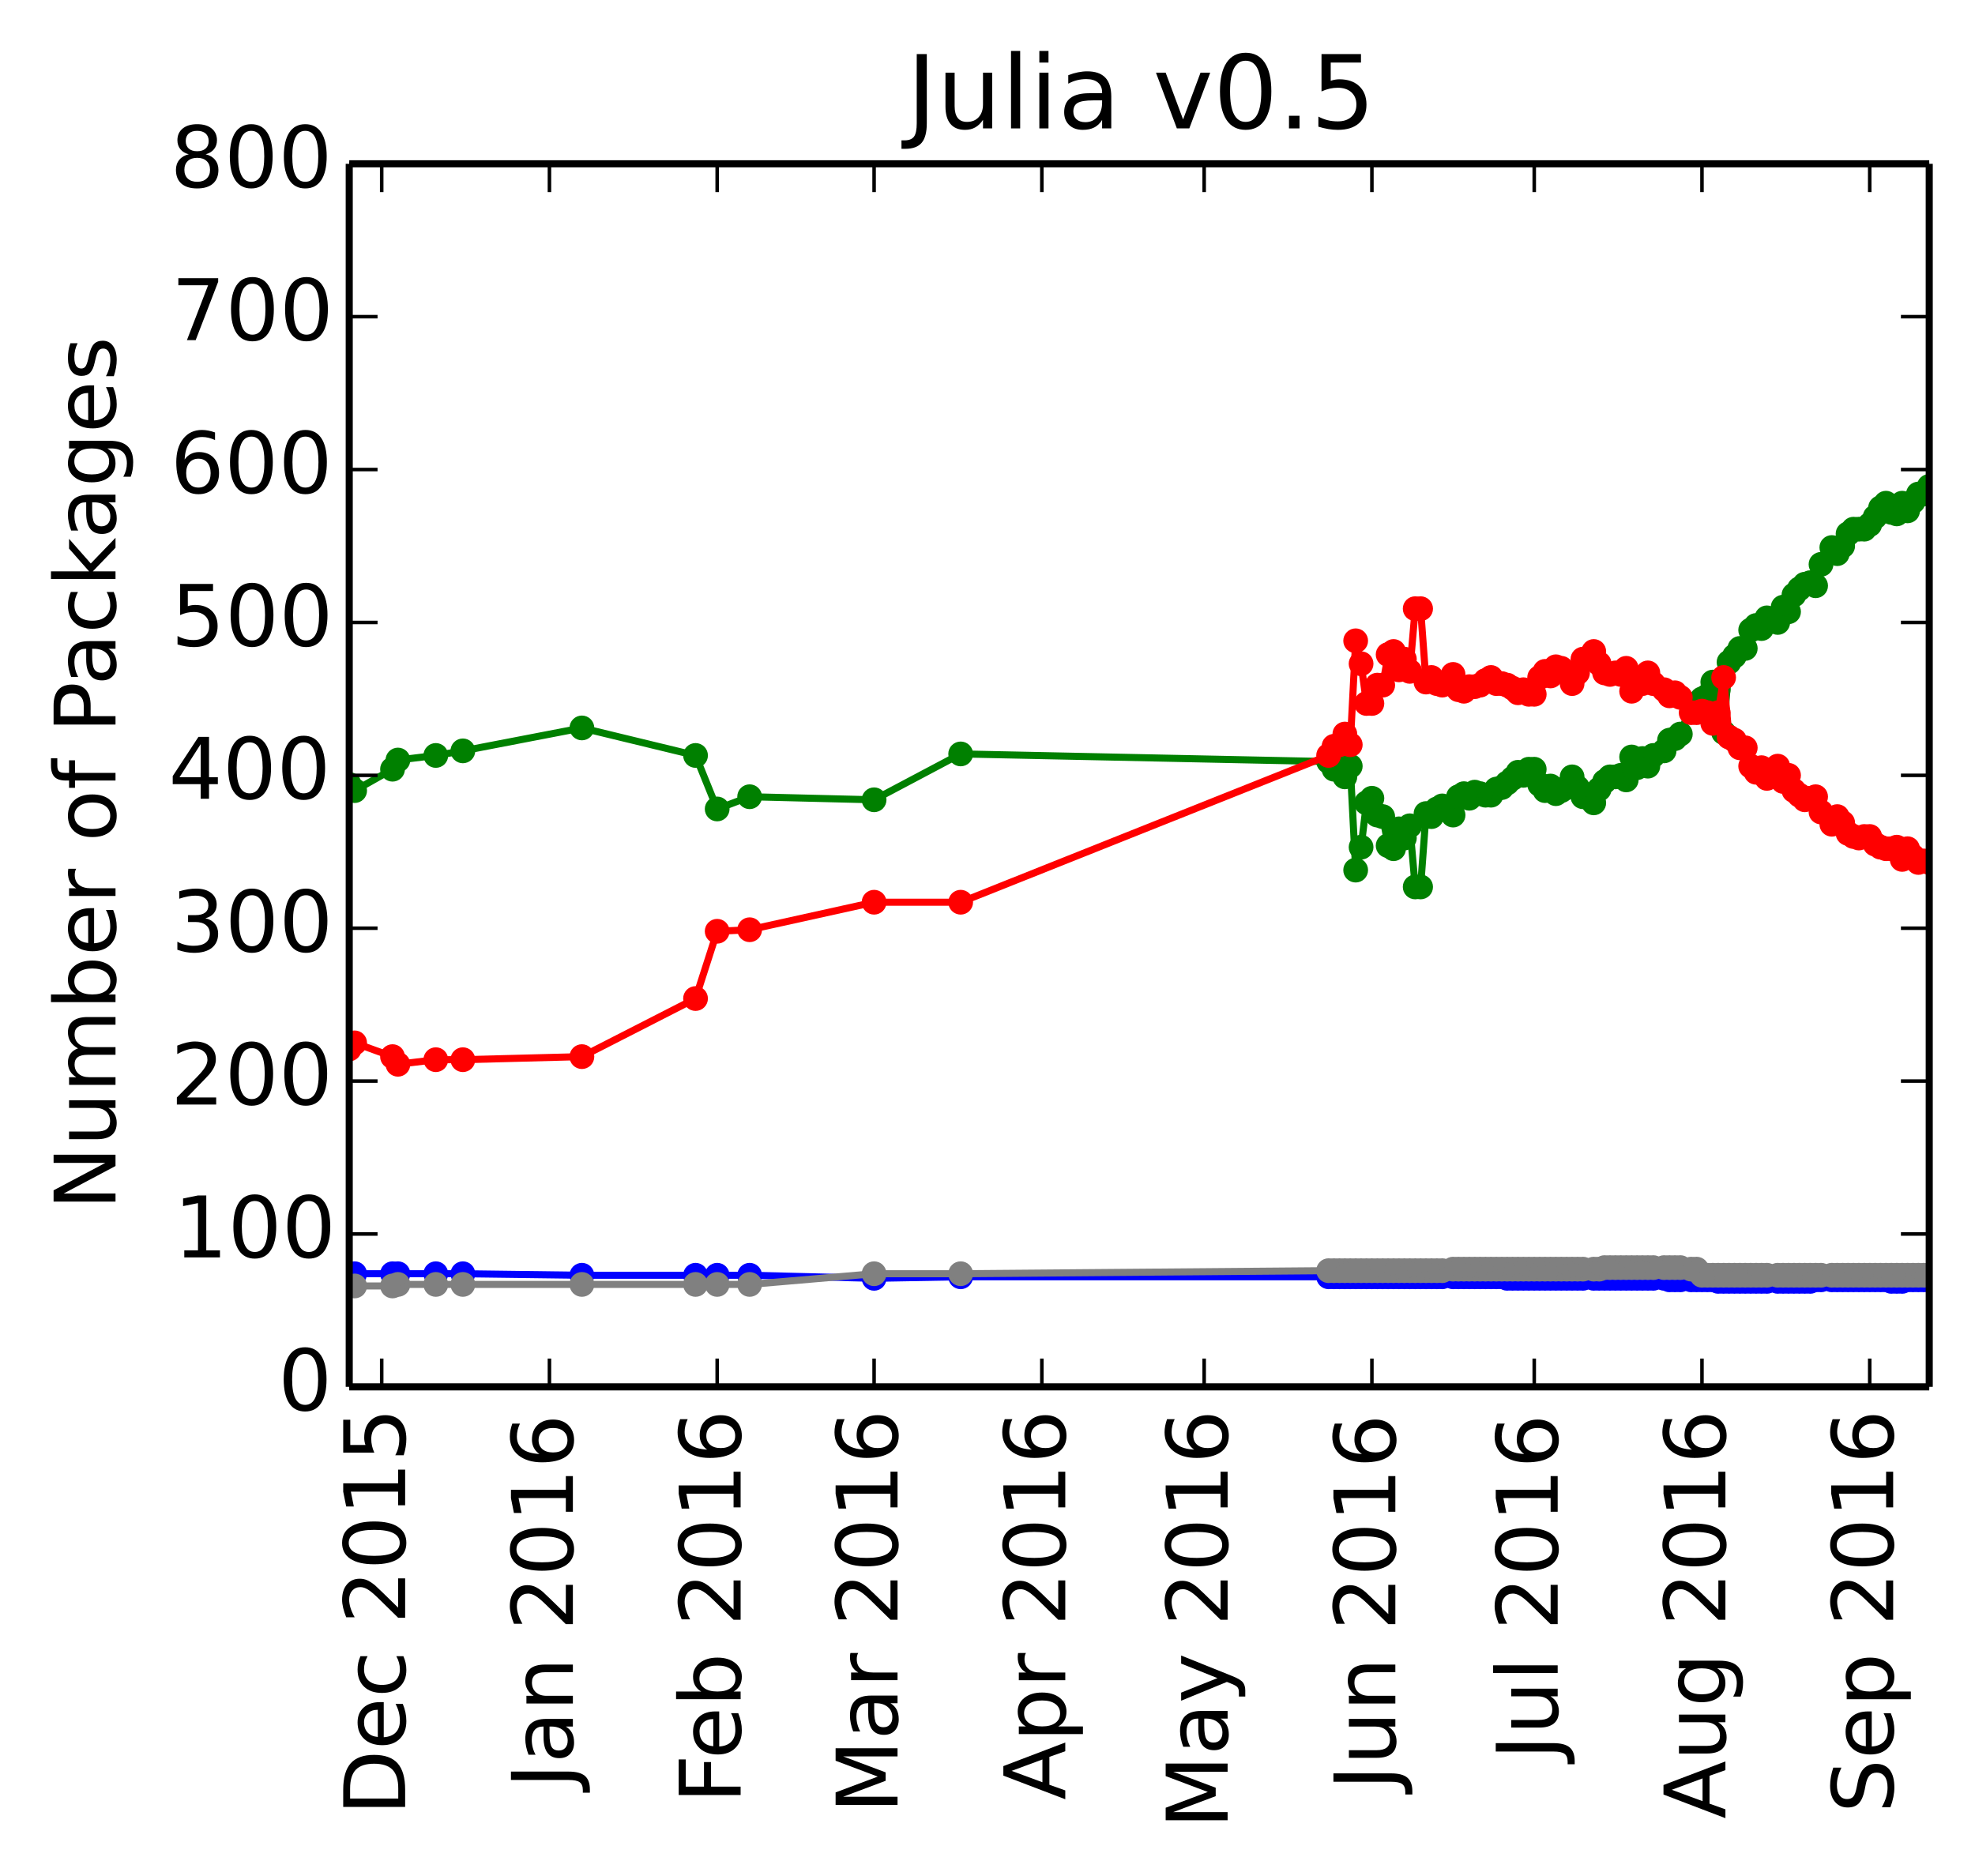 <?xml version="1.0" encoding="utf-8" standalone="no"?>
<!DOCTYPE svg PUBLIC "-//W3C//DTD SVG 1.1//EN"
  "http://www.w3.org/Graphics/SVG/1.1/DTD/svg11.dtd">
<!-- Created with matplotlib (http://matplotlib.org/) -->
<svg height="265pt" version="1.1" viewBox="0 0 279 265" width="279pt" xmlns="http://www.w3.org/2000/svg" xmlns:xlink="http://www.w3.org/1999/xlink">
 <defs>
  <style type="text/css">
*{stroke-linecap:butt;stroke-linejoin:round;}
  </style>
 </defs>
 <g id="figure_1">
  <g id="patch_1">
   <path d="
M0 265.55
L279.735 265.55
L279.735 0
L0 0
z
" style="fill:#ffffff;"/>
  </g>
  <g id="axes_1">
   <g id="patch_2">
    <path d="
M49.335 195.942
L272.535 195.942
L272.535 23.142
L49.335 23.142
z
" style="fill:#ffffff;"/>
   </g>
   <g id="line2d_1"/>
   <g id="line2d_2"/>
   <g id="line2d_3"/>
   <g id="line2d_4"/>
   <g id="line2d_5"/>
   <g id="line2d_6">
    <path clip-path="url(#pa14dda18ed)" d="
M272.535 68.718
L271.771 69.798
L271.006 69.798
L270.242 70.878
L269.477 72.174
L268.713 71.094
L267.949 72.606
L267.184 72.39
L266.42 71.094
L265.656 71.742
L264.891 73.038
L264.127 74.118
L263.362 74.766
L262.598 74.766
L261.834 74.766
L261.069 75.414
L260.305 77.142
L259.54 78.222
L258.776 77.358
L257.247 79.734
L256.483 82.758
L255.719 82.326
L254.954 82.542
L254.19 83.19
L253.425 84.054
L252.661 86.43
L251.897 85.782
L251.132 87.942
L249.603 87.294
L248.839 88.806
L248.075 88.374
L247.31 89.022
L246.546 91.614
L245.782 91.614
L245.017 92.694
L244.253 93.558
L243.488 103.494
L242.724 97.446
L241.96 96.366
L241.195 98.31
L240.431 98.742
L239.667 99.606
L238.902 99.606
L237.373 103.71
L236.609 104.358
L235.845 104.574
L235.08 106.086
L233.551 106.734
L232.787 108.246
L232.023 107.166
L231.258 108.462
L230.494 106.95
L229.73 110.19
L228.965 109.542
L228.201 109.758
L227.436 109.758
L226.672 110.406
L225.908 111.486
L225.143 113.43
L223.614 112.566
L222.85 111.27
L222.086 109.758
L221.321 111.27
L220.557 111.702
L219.793 112.134
L219.028 111.054
L218.264 111.702
L217.499 110.838
L216.735 108.678
L215.971 108.678
L215.206 109.542
L214.442 109.11
L213.677 109.974
L212.913 110.622
L212.149 111.27
L211.384 111.486
L210.62 112.35
L209.856 112.35
L209.091 112.134
L208.327 111.918
L207.562 112.782
L206.798 112.134
L206.034 112.566
L205.269 115.158
L203.74 113.862
L202.976 114.294
L202.212 115.374
L201.447 114.942
L200.683 125.31
L199.919 125.31
L199.154 116.67
L198.39 118.398
L197.625 117.102
L196.861 119.91
L196.097 119.478
L195.332 115.374
L194.568 115.158
L193.803 112.782
L193.039 113.43
L192.275 119.694
L191.51 122.934
L190.746 108.246
L189.982 109.758
L189.217 108.462
L188.453 108.678
L187.688 107.598
L135.71 106.518
L123.48 112.998
L105.899 112.566
L101.313 114.294
L98.255 106.734
L82.204 102.846
L65.387 106.086
L61.565 106.734
L56.215 107.382
L55.45 108.678
L50.099 111.702
L49.335 110.838" style="fill:none;stroke:#008000;stroke-linecap:square;"/>
    <defs>
     <path d="
M0 1.5
C0.398 1.5 0.779 1.342 1.061 1.061
C1.342 0.779 1.5 0.398 1.5 0
C1.5 -0.398 1.342 -0.779 1.061 -1.061
C0.779 -1.342 0.398 -1.5 0 -1.5
C-0.398 -1.5 -0.779 -1.342 -1.061 -1.061
C-1.342 -0.779 -1.5 -0.398 -1.5 0
C-1.5 0.398 -1.342 0.779 -1.061 1.061
C-0.779 1.342 -0.398 1.5 0 1.5
z
" id="mb0b177905e" style="stroke:#008000;stroke-width:0.5;"/>
    </defs>
    <g clip-path="url(#pa14dda18ed)">
     <use style="fill:#008000;stroke:#008000;stroke-width:0.5;" x="272.535" xlink:href="#mb0b177905e" y="68.718"/>
     <use style="fill:#008000;stroke:#008000;stroke-width:0.5;" x="271.771" xlink:href="#mb0b177905e" y="69.798"/>
     <use style="fill:#008000;stroke:#008000;stroke-width:0.5;" x="271.006" xlink:href="#mb0b177905e" y="69.798"/>
     <use style="fill:#008000;stroke:#008000;stroke-width:0.5;" x="270.242" xlink:href="#mb0b177905e" y="70.878"/>
     <use style="fill:#008000;stroke:#008000;stroke-width:0.5;" x="269.477" xlink:href="#mb0b177905e" y="72.174"/>
     <use style="fill:#008000;stroke:#008000;stroke-width:0.5;" x="268.713" xlink:href="#mb0b177905e" y="71.094"/>
     <use style="fill:#008000;stroke:#008000;stroke-width:0.5;" x="267.949" xlink:href="#mb0b177905e" y="72.606"/>
     <use style="fill:#008000;stroke:#008000;stroke-width:0.5;" x="267.184" xlink:href="#mb0b177905e" y="72.39"/>
     <use style="fill:#008000;stroke:#008000;stroke-width:0.5;" x="266.42" xlink:href="#mb0b177905e" y="71.094"/>
     <use style="fill:#008000;stroke:#008000;stroke-width:0.5;" x="265.656" xlink:href="#mb0b177905e" y="71.742"/>
     <use style="fill:#008000;stroke:#008000;stroke-width:0.5;" x="264.891" xlink:href="#mb0b177905e" y="73.038"/>
     <use style="fill:#008000;stroke:#008000;stroke-width:0.5;" x="264.127" xlink:href="#mb0b177905e" y="74.118"/>
     <use style="fill:#008000;stroke:#008000;stroke-width:0.5;" x="263.362" xlink:href="#mb0b177905e" y="74.766"/>
     <use style="fill:#008000;stroke:#008000;stroke-width:0.5;" x="262.598" xlink:href="#mb0b177905e" y="74.766"/>
     <use style="fill:#008000;stroke:#008000;stroke-width:0.5;" x="261.834" xlink:href="#mb0b177905e" y="74.766"/>
     <use style="fill:#008000;stroke:#008000;stroke-width:0.5;" x="261.069" xlink:href="#mb0b177905e" y="75.414"/>
     <use style="fill:#008000;stroke:#008000;stroke-width:0.5;" x="260.305" xlink:href="#mb0b177905e" y="77.142"/>
     <use style="fill:#008000;stroke:#008000;stroke-width:0.5;" x="259.54" xlink:href="#mb0b177905e" y="78.222"/>
     <use style="fill:#008000;stroke:#008000;stroke-width:0.5;" x="258.776" xlink:href="#mb0b177905e" y="77.358"/>
     <use style="fill:#008000;stroke:#008000;stroke-width:0.5;" x="257.247" xlink:href="#mb0b177905e" y="79.734"/>
     <use style="fill:#008000;stroke:#008000;stroke-width:0.5;" x="256.483" xlink:href="#mb0b177905e" y="82.758"/>
     <use style="fill:#008000;stroke:#008000;stroke-width:0.5;" x="255.719" xlink:href="#mb0b177905e" y="82.326"/>
     <use style="fill:#008000;stroke:#008000;stroke-width:0.5;" x="254.954" xlink:href="#mb0b177905e" y="82.542"/>
     <use style="fill:#008000;stroke:#008000;stroke-width:0.5;" x="254.19" xlink:href="#mb0b177905e" y="83.19"/>
     <use style="fill:#008000;stroke:#008000;stroke-width:0.5;" x="253.425" xlink:href="#mb0b177905e" y="84.054"/>
     <use style="fill:#008000;stroke:#008000;stroke-width:0.5;" x="252.661" xlink:href="#mb0b177905e" y="86.43"/>
     <use style="fill:#008000;stroke:#008000;stroke-width:0.5;" x="251.897" xlink:href="#mb0b177905e" y="85.782"/>
     <use style="fill:#008000;stroke:#008000;stroke-width:0.5;" x="251.132" xlink:href="#mb0b177905e" y="87.942"/>
     <use style="fill:#008000;stroke:#008000;stroke-width:0.5;" x="249.603" xlink:href="#mb0b177905e" y="87.294"/>
     <use style="fill:#008000;stroke:#008000;stroke-width:0.5;" x="248.839" xlink:href="#mb0b177905e" y="88.806"/>
     <use style="fill:#008000;stroke:#008000;stroke-width:0.5;" x="248.075" xlink:href="#mb0b177905e" y="88.374"/>
     <use style="fill:#008000;stroke:#008000;stroke-width:0.5;" x="247.31" xlink:href="#mb0b177905e" y="89.022"/>
     <use style="fill:#008000;stroke:#008000;stroke-width:0.5;" x="246.546" xlink:href="#mb0b177905e" y="91.614"/>
     <use style="fill:#008000;stroke:#008000;stroke-width:0.5;" x="245.782" xlink:href="#mb0b177905e" y="91.614"/>
     <use style="fill:#008000;stroke:#008000;stroke-width:0.5;" x="245.017" xlink:href="#mb0b177905e" y="92.694"/>
     <use style="fill:#008000;stroke:#008000;stroke-width:0.5;" x="244.253" xlink:href="#mb0b177905e" y="93.558"/>
     <use style="fill:#008000;stroke:#008000;stroke-width:0.5;" x="243.488" xlink:href="#mb0b177905e" y="103.494"/>
     <use style="fill:#008000;stroke:#008000;stroke-width:0.5;" x="242.724" xlink:href="#mb0b177905e" y="97.446"/>
     <use style="fill:#008000;stroke:#008000;stroke-width:0.5;" x="241.96" xlink:href="#mb0b177905e" y="96.366"/>
     <use style="fill:#008000;stroke:#008000;stroke-width:0.5;" x="241.195" xlink:href="#mb0b177905e" y="98.31"/>
     <use style="fill:#008000;stroke:#008000;stroke-width:0.5;" x="240.431" xlink:href="#mb0b177905e" y="98.742"/>
     <use style="fill:#008000;stroke:#008000;stroke-width:0.5;" x="239.667" xlink:href="#mb0b177905e" y="99.606"/>
     <use style="fill:#008000;stroke:#008000;stroke-width:0.5;" x="238.902" xlink:href="#mb0b177905e" y="99.606"/>
     <use style="fill:#008000;stroke:#008000;stroke-width:0.5;" x="237.373" xlink:href="#mb0b177905e" y="103.71"/>
     <use style="fill:#008000;stroke:#008000;stroke-width:0.5;" x="236.609" xlink:href="#mb0b177905e" y="104.358"/>
     <use style="fill:#008000;stroke:#008000;stroke-width:0.5;" x="235.845" xlink:href="#mb0b177905e" y="104.574"/>
     <use style="fill:#008000;stroke:#008000;stroke-width:0.5;" x="235.08" xlink:href="#mb0b177905e" y="106.086"/>
     <use style="fill:#008000;stroke:#008000;stroke-width:0.5;" x="233.551" xlink:href="#mb0b177905e" y="106.734"/>
     <use style="fill:#008000;stroke:#008000;stroke-width:0.5;" x="232.787" xlink:href="#mb0b177905e" y="108.246"/>
     <use style="fill:#008000;stroke:#008000;stroke-width:0.5;" x="232.023" xlink:href="#mb0b177905e" y="107.166"/>
     <use style="fill:#008000;stroke:#008000;stroke-width:0.5;" x="231.258" xlink:href="#mb0b177905e" y="108.462"/>
     <use style="fill:#008000;stroke:#008000;stroke-width:0.5;" x="230.494" xlink:href="#mb0b177905e" y="106.95"/>
     <use style="fill:#008000;stroke:#008000;stroke-width:0.5;" x="229.73" xlink:href="#mb0b177905e" y="110.19"/>
     <use style="fill:#008000;stroke:#008000;stroke-width:0.5;" x="228.965" xlink:href="#mb0b177905e" y="109.542"/>
     <use style="fill:#008000;stroke:#008000;stroke-width:0.5;" x="228.201" xlink:href="#mb0b177905e" y="109.758"/>
     <use style="fill:#008000;stroke:#008000;stroke-width:0.5;" x="227.436" xlink:href="#mb0b177905e" y="109.758"/>
     <use style="fill:#008000;stroke:#008000;stroke-width:0.5;" x="226.672" xlink:href="#mb0b177905e" y="110.406"/>
     <use style="fill:#008000;stroke:#008000;stroke-width:0.5;" x="225.908" xlink:href="#mb0b177905e" y="111.486"/>
     <use style="fill:#008000;stroke:#008000;stroke-width:0.5;" x="225.143" xlink:href="#mb0b177905e" y="113.43"/>
     <use style="fill:#008000;stroke:#008000;stroke-width:0.5;" x="223.614" xlink:href="#mb0b177905e" y="112.566"/>
     <use style="fill:#008000;stroke:#008000;stroke-width:0.5;" x="222.85" xlink:href="#mb0b177905e" y="111.27"/>
     <use style="fill:#008000;stroke:#008000;stroke-width:0.5;" x="222.086" xlink:href="#mb0b177905e" y="109.758"/>
     <use style="fill:#008000;stroke:#008000;stroke-width:0.5;" x="221.321" xlink:href="#mb0b177905e" y="111.27"/>
     <use style="fill:#008000;stroke:#008000;stroke-width:0.5;" x="220.557" xlink:href="#mb0b177905e" y="111.702"/>
     <use style="fill:#008000;stroke:#008000;stroke-width:0.5;" x="219.793" xlink:href="#mb0b177905e" y="112.134"/>
     <use style="fill:#008000;stroke:#008000;stroke-width:0.5;" x="219.028" xlink:href="#mb0b177905e" y="111.054"/>
     <use style="fill:#008000;stroke:#008000;stroke-width:0.5;" x="218.264" xlink:href="#mb0b177905e" y="111.702"/>
     <use style="fill:#008000;stroke:#008000;stroke-width:0.5;" x="217.499" xlink:href="#mb0b177905e" y="110.838"/>
     <use style="fill:#008000;stroke:#008000;stroke-width:0.5;" x="216.735" xlink:href="#mb0b177905e" y="108.678"/>
     <use style="fill:#008000;stroke:#008000;stroke-width:0.5;" x="215.971" xlink:href="#mb0b177905e" y="108.678"/>
     <use style="fill:#008000;stroke:#008000;stroke-width:0.5;" x="215.206" xlink:href="#mb0b177905e" y="109.542"/>
     <use style="fill:#008000;stroke:#008000;stroke-width:0.5;" x="214.442" xlink:href="#mb0b177905e" y="109.11"/>
     <use style="fill:#008000;stroke:#008000;stroke-width:0.5;" x="213.677" xlink:href="#mb0b177905e" y="109.974"/>
     <use style="fill:#008000;stroke:#008000;stroke-width:0.5;" x="212.913" xlink:href="#mb0b177905e" y="110.622"/>
     <use style="fill:#008000;stroke:#008000;stroke-width:0.5;" x="212.149" xlink:href="#mb0b177905e" y="111.27"/>
     <use style="fill:#008000;stroke:#008000;stroke-width:0.5;" x="211.384" xlink:href="#mb0b177905e" y="111.486"/>
     <use style="fill:#008000;stroke:#008000;stroke-width:0.5;" x="210.62" xlink:href="#mb0b177905e" y="112.35"/>
     <use style="fill:#008000;stroke:#008000;stroke-width:0.5;" x="209.856" xlink:href="#mb0b177905e" y="112.35"/>
     <use style="fill:#008000;stroke:#008000;stroke-width:0.5;" x="209.091" xlink:href="#mb0b177905e" y="112.134"/>
     <use style="fill:#008000;stroke:#008000;stroke-width:0.5;" x="208.327" xlink:href="#mb0b177905e" y="111.918"/>
     <use style="fill:#008000;stroke:#008000;stroke-width:0.5;" x="207.562" xlink:href="#mb0b177905e" y="112.782"/>
     <use style="fill:#008000;stroke:#008000;stroke-width:0.5;" x="206.798" xlink:href="#mb0b177905e" y="112.134"/>
     <use style="fill:#008000;stroke:#008000;stroke-width:0.5;" x="206.034" xlink:href="#mb0b177905e" y="112.566"/>
     <use style="fill:#008000;stroke:#008000;stroke-width:0.5;" x="205.269" xlink:href="#mb0b177905e" y="115.158"/>
     <use style="fill:#008000;stroke:#008000;stroke-width:0.5;" x="203.74" xlink:href="#mb0b177905e" y="113.862"/>
     <use style="fill:#008000;stroke:#008000;stroke-width:0.5;" x="202.976" xlink:href="#mb0b177905e" y="114.294"/>
     <use style="fill:#008000;stroke:#008000;stroke-width:0.5;" x="202.212" xlink:href="#mb0b177905e" y="115.374"/>
     <use style="fill:#008000;stroke:#008000;stroke-width:0.5;" x="201.447" xlink:href="#mb0b177905e" y="114.942"/>
     <use style="fill:#008000;stroke:#008000;stroke-width:0.5;" x="200.683" xlink:href="#mb0b177905e" y="125.31"/>
     <use style="fill:#008000;stroke:#008000;stroke-width:0.5;" x="199.919" xlink:href="#mb0b177905e" y="125.31"/>
     <use style="fill:#008000;stroke:#008000;stroke-width:0.5;" x="199.154" xlink:href="#mb0b177905e" y="116.67"/>
     <use style="fill:#008000;stroke:#008000;stroke-width:0.5;" x="198.39" xlink:href="#mb0b177905e" y="118.398"/>
     <use style="fill:#008000;stroke:#008000;stroke-width:0.5;" x="197.625" xlink:href="#mb0b177905e" y="117.102"/>
     <use style="fill:#008000;stroke:#008000;stroke-width:0.5;" x="196.861" xlink:href="#mb0b177905e" y="119.91"/>
     <use style="fill:#008000;stroke:#008000;stroke-width:0.5;" x="196.097" xlink:href="#mb0b177905e" y="119.478"/>
     <use style="fill:#008000;stroke:#008000;stroke-width:0.5;" x="195.332" xlink:href="#mb0b177905e" y="115.374"/>
     <use style="fill:#008000;stroke:#008000;stroke-width:0.5;" x="194.568" xlink:href="#mb0b177905e" y="115.158"/>
     <use style="fill:#008000;stroke:#008000;stroke-width:0.5;" x="193.803" xlink:href="#mb0b177905e" y="112.782"/>
     <use style="fill:#008000;stroke:#008000;stroke-width:0.5;" x="193.039" xlink:href="#mb0b177905e" y="113.43"/>
     <use style="fill:#008000;stroke:#008000;stroke-width:0.5;" x="192.275" xlink:href="#mb0b177905e" y="119.694"/>
     <use style="fill:#008000;stroke:#008000;stroke-width:0.5;" x="191.51" xlink:href="#mb0b177905e" y="122.934"/>
     <use style="fill:#008000;stroke:#008000;stroke-width:0.5;" x="190.746" xlink:href="#mb0b177905e" y="108.246"/>
     <use style="fill:#008000;stroke:#008000;stroke-width:0.5;" x="189.982" xlink:href="#mb0b177905e" y="109.758"/>
     <use style="fill:#008000;stroke:#008000;stroke-width:0.5;" x="189.217" xlink:href="#mb0b177905e" y="108.462"/>
     <use style="fill:#008000;stroke:#008000;stroke-width:0.5;" x="188.453" xlink:href="#mb0b177905e" y="108.678"/>
     <use style="fill:#008000;stroke:#008000;stroke-width:0.5;" x="187.688" xlink:href="#mb0b177905e" y="107.598"/>
     <use style="fill:#008000;stroke:#008000;stroke-width:0.5;" x="135.71" xlink:href="#mb0b177905e" y="106.518"/>
     <use style="fill:#008000;stroke:#008000;stroke-width:0.5;" x="123.48" xlink:href="#mb0b177905e" y="112.998"/>
     <use style="fill:#008000;stroke:#008000;stroke-width:0.5;" x="105.899" xlink:href="#mb0b177905e" y="112.566"/>
     <use style="fill:#008000;stroke:#008000;stroke-width:0.5;" x="101.313" xlink:href="#mb0b177905e" y="114.294"/>
     <use style="fill:#008000;stroke:#008000;stroke-width:0.5;" x="98.256" xlink:href="#mb0b177905e" y="106.734"/>
     <use style="fill:#008000;stroke:#008000;stroke-width:0.5;" x="82.203" xlink:href="#mb0b177905e" y="102.846"/>
     <use style="fill:#008000;stroke:#008000;stroke-width:0.5;" x="65.387" xlink:href="#mb0b177905e" y="106.086"/>
     <use style="fill:#008000;stroke:#008000;stroke-width:0.5;" x="61.565" xlink:href="#mb0b177905e" y="106.734"/>
     <use style="fill:#008000;stroke:#008000;stroke-width:0.5;" x="56.214" xlink:href="#mb0b177905e" y="107.382"/>
     <use style="fill:#008000;stroke:#008000;stroke-width:0.5;" x="55.45" xlink:href="#mb0b177905e" y="108.678"/>
     <use style="fill:#008000;stroke:#008000;stroke-width:0.5;" x="50.099" xlink:href="#mb0b177905e" y="111.702"/>
     <use style="fill:#008000;stroke:#008000;stroke-width:0.5;" x="49.335" xlink:href="#mb0b177905e" y="110.838"/>
    </g>
   </g>
   <g id="line2d_7">
    <path clip-path="url(#pa14dda18ed)" d="
M272.535 121.854
L271.771 121.638
L271.006 121.854
L270.242 120.99
L269.477 119.91
L268.713 121.422
L267.949 119.694
L267.184 119.91
L266.42 119.91
L265.656 119.694
L264.891 119.262
L264.127 118.182
L263.362 118.182
L262.598 118.398
L261.834 118.182
L261.069 117.75
L260.305 116.238
L259.54 115.374
L258.776 116.454
L257.247 114.726
L256.483 112.566
L255.719 112.782
L254.954 112.998
L254.19 112.35
L253.425 111.702
L252.661 109.542
L251.897 110.406
L251.132 108.246
L249.603 109.974
L248.839 108.462
L248.075 109.11
L247.31 108.246
L246.546 105.654
L245.782 105.654
L245.017 104.574
L244.253 104.142
L243.488 95.718
L242.724 100.686
L241.96 102.198
L241.195 100.686
L240.431 100.47
L239.667 100.686
L238.902 100.686
L237.373 98.526
L236.609 97.878
L235.845 98.31
L235.08 97.446
L233.551 96.582
L232.787 95.07
L232.023 96.582
L231.258 95.934
L230.494 97.662
L229.73 94.422
L228.965 95.286
L228.201 95.07
L227.436 95.286
L226.672 95.07
L225.908 93.774
L225.143 92.046
L223.614 93.126
L222.85 95.07
L222.086 96.582
L221.321 95.07
L220.557 94.422
L219.793 94.206
L219.028 95.502
L218.264 94.854
L217.499 95.718
L216.735 98.094
L215.971 98.094
L215.206 97.446
L214.442 97.878
L213.677 97.23
L212.913 96.798
L212.149 96.582
L211.384 96.582
L210.62 95.718
L209.856 96.15
L209.091 96.798
L208.327 97.014
L207.562 97.014
L206.798 97.662
L206.034 97.446
L205.269 95.286
L203.74 96.798
L202.976 96.582
L202.212 95.718
L201.447 96.366
L200.683 85.998
L199.919 85.998
L199.154 94.854
L198.39 93.126
L197.625 94.638
L196.861 92.046
L196.097 92.478
L195.332 96.798
L194.568 96.798
L193.803 99.39
L193.039 99.39
L192.275 93.774
L191.51 90.534
L190.746 105.222
L189.982 103.71
L189.217 105.222
L188.453 105.438
L187.688 106.734
L135.71 127.47
L123.48 127.47
L105.899 131.358
L101.313 131.574
L98.255 141.078
L82.204 149.286
L65.387 149.718
L61.565 149.718
L56.215 150.366
L55.45 149.286
L50.099 147.342
L49.335 148.206" style="fill:none;stroke:#ff0000;stroke-linecap:square;"/>
    <defs>
     <path d="
M0 1.5
C0.398 1.5 0.779 1.342 1.061 1.061
C1.342 0.779 1.5 0.398 1.5 0
C1.5 -0.398 1.342 -0.779 1.061 -1.061
C0.779 -1.342 0.398 -1.5 0 -1.5
C-0.398 -1.5 -0.779 -1.342 -1.061 -1.061
C-1.342 -0.779 -1.5 -0.398 -1.5 0
C-1.5 0.398 -1.342 0.779 -1.061 1.061
C-0.779 1.342 -0.398 1.5 0 1.5
z
" id="ma07bdd5909" style="stroke:#ff0000;stroke-width:0.5;"/>
    </defs>
    <g clip-path="url(#pa14dda18ed)">
     <use style="fill:#ff0000;stroke:#ff0000;stroke-width:0.5;" x="272.535" xlink:href="#ma07bdd5909" y="121.854"/>
     <use style="fill:#ff0000;stroke:#ff0000;stroke-width:0.5;" x="271.771" xlink:href="#ma07bdd5909" y="121.638"/>
     <use style="fill:#ff0000;stroke:#ff0000;stroke-width:0.5;" x="271.006" xlink:href="#ma07bdd5909" y="121.854"/>
     <use style="fill:#ff0000;stroke:#ff0000;stroke-width:0.5;" x="270.242" xlink:href="#ma07bdd5909" y="120.99"/>
     <use style="fill:#ff0000;stroke:#ff0000;stroke-width:0.5;" x="269.477" xlink:href="#ma07bdd5909" y="119.91"/>
     <use style="fill:#ff0000;stroke:#ff0000;stroke-width:0.5;" x="268.713" xlink:href="#ma07bdd5909" y="121.422"/>
     <use style="fill:#ff0000;stroke:#ff0000;stroke-width:0.5;" x="267.949" xlink:href="#ma07bdd5909" y="119.694"/>
     <use style="fill:#ff0000;stroke:#ff0000;stroke-width:0.5;" x="267.184" xlink:href="#ma07bdd5909" y="119.91"/>
     <use style="fill:#ff0000;stroke:#ff0000;stroke-width:0.5;" x="266.42" xlink:href="#ma07bdd5909" y="119.91"/>
     <use style="fill:#ff0000;stroke:#ff0000;stroke-width:0.5;" x="265.656" xlink:href="#ma07bdd5909" y="119.694"/>
     <use style="fill:#ff0000;stroke:#ff0000;stroke-width:0.5;" x="264.891" xlink:href="#ma07bdd5909" y="119.262"/>
     <use style="fill:#ff0000;stroke:#ff0000;stroke-width:0.5;" x="264.127" xlink:href="#ma07bdd5909" y="118.182"/>
     <use style="fill:#ff0000;stroke:#ff0000;stroke-width:0.5;" x="263.362" xlink:href="#ma07bdd5909" y="118.182"/>
     <use style="fill:#ff0000;stroke:#ff0000;stroke-width:0.5;" x="262.598" xlink:href="#ma07bdd5909" y="118.398"/>
     <use style="fill:#ff0000;stroke:#ff0000;stroke-width:0.5;" x="261.834" xlink:href="#ma07bdd5909" y="118.182"/>
     <use style="fill:#ff0000;stroke:#ff0000;stroke-width:0.5;" x="261.069" xlink:href="#ma07bdd5909" y="117.75"/>
     <use style="fill:#ff0000;stroke:#ff0000;stroke-width:0.5;" x="260.305" xlink:href="#ma07bdd5909" y="116.238"/>
     <use style="fill:#ff0000;stroke:#ff0000;stroke-width:0.5;" x="259.54" xlink:href="#ma07bdd5909" y="115.374"/>
     <use style="fill:#ff0000;stroke:#ff0000;stroke-width:0.5;" x="258.776" xlink:href="#ma07bdd5909" y="116.454"/>
     <use style="fill:#ff0000;stroke:#ff0000;stroke-width:0.5;" x="257.247" xlink:href="#ma07bdd5909" y="114.726"/>
     <use style="fill:#ff0000;stroke:#ff0000;stroke-width:0.5;" x="256.483" xlink:href="#ma07bdd5909" y="112.566"/>
     <use style="fill:#ff0000;stroke:#ff0000;stroke-width:0.5;" x="255.719" xlink:href="#ma07bdd5909" y="112.782"/>
     <use style="fill:#ff0000;stroke:#ff0000;stroke-width:0.5;" x="254.954" xlink:href="#ma07bdd5909" y="112.998"/>
     <use style="fill:#ff0000;stroke:#ff0000;stroke-width:0.5;" x="254.19" xlink:href="#ma07bdd5909" y="112.35"/>
     <use style="fill:#ff0000;stroke:#ff0000;stroke-width:0.5;" x="253.425" xlink:href="#ma07bdd5909" y="111.702"/>
     <use style="fill:#ff0000;stroke:#ff0000;stroke-width:0.5;" x="252.661" xlink:href="#ma07bdd5909" y="109.542"/>
     <use style="fill:#ff0000;stroke:#ff0000;stroke-width:0.5;" x="251.897" xlink:href="#ma07bdd5909" y="110.406"/>
     <use style="fill:#ff0000;stroke:#ff0000;stroke-width:0.5;" x="251.132" xlink:href="#ma07bdd5909" y="108.246"/>
     <use style="fill:#ff0000;stroke:#ff0000;stroke-width:0.5;" x="249.603" xlink:href="#ma07bdd5909" y="109.974"/>
     <use style="fill:#ff0000;stroke:#ff0000;stroke-width:0.5;" x="248.839" xlink:href="#ma07bdd5909" y="108.462"/>
     <use style="fill:#ff0000;stroke:#ff0000;stroke-width:0.5;" x="248.075" xlink:href="#ma07bdd5909" y="109.11"/>
     <use style="fill:#ff0000;stroke:#ff0000;stroke-width:0.5;" x="247.31" xlink:href="#ma07bdd5909" y="108.246"/>
     <use style="fill:#ff0000;stroke:#ff0000;stroke-width:0.5;" x="246.546" xlink:href="#ma07bdd5909" y="105.654"/>
     <use style="fill:#ff0000;stroke:#ff0000;stroke-width:0.5;" x="245.782" xlink:href="#ma07bdd5909" y="105.654"/>
     <use style="fill:#ff0000;stroke:#ff0000;stroke-width:0.5;" x="245.017" xlink:href="#ma07bdd5909" y="104.574"/>
     <use style="fill:#ff0000;stroke:#ff0000;stroke-width:0.5;" x="244.253" xlink:href="#ma07bdd5909" y="104.142"/>
     <use style="fill:#ff0000;stroke:#ff0000;stroke-width:0.5;" x="243.488" xlink:href="#ma07bdd5909" y="95.718"/>
     <use style="fill:#ff0000;stroke:#ff0000;stroke-width:0.5;" x="242.724" xlink:href="#ma07bdd5909" y="100.686"/>
     <use style="fill:#ff0000;stroke:#ff0000;stroke-width:0.5;" x="241.96" xlink:href="#ma07bdd5909" y="102.198"/>
     <use style="fill:#ff0000;stroke:#ff0000;stroke-width:0.5;" x="241.195" xlink:href="#ma07bdd5909" y="100.686"/>
     <use style="fill:#ff0000;stroke:#ff0000;stroke-width:0.5;" x="240.431" xlink:href="#ma07bdd5909" y="100.47"/>
     <use style="fill:#ff0000;stroke:#ff0000;stroke-width:0.5;" x="239.667" xlink:href="#ma07bdd5909" y="100.686"/>
     <use style="fill:#ff0000;stroke:#ff0000;stroke-width:0.5;" x="238.902" xlink:href="#ma07bdd5909" y="100.686"/>
     <use style="fill:#ff0000;stroke:#ff0000;stroke-width:0.5;" x="237.373" xlink:href="#ma07bdd5909" y="98.526"/>
     <use style="fill:#ff0000;stroke:#ff0000;stroke-width:0.5;" x="236.609" xlink:href="#ma07bdd5909" y="97.878"/>
     <use style="fill:#ff0000;stroke:#ff0000;stroke-width:0.5;" x="235.845" xlink:href="#ma07bdd5909" y="98.31"/>
     <use style="fill:#ff0000;stroke:#ff0000;stroke-width:0.5;" x="235.08" xlink:href="#ma07bdd5909" y="97.446"/>
     <use style="fill:#ff0000;stroke:#ff0000;stroke-width:0.5;" x="233.551" xlink:href="#ma07bdd5909" y="96.582"/>
     <use style="fill:#ff0000;stroke:#ff0000;stroke-width:0.5;" x="232.787" xlink:href="#ma07bdd5909" y="95.07"/>
     <use style="fill:#ff0000;stroke:#ff0000;stroke-width:0.5;" x="232.023" xlink:href="#ma07bdd5909" y="96.582"/>
     <use style="fill:#ff0000;stroke:#ff0000;stroke-width:0.5;" x="231.258" xlink:href="#ma07bdd5909" y="95.934"/>
     <use style="fill:#ff0000;stroke:#ff0000;stroke-width:0.5;" x="230.494" xlink:href="#ma07bdd5909" y="97.662"/>
     <use style="fill:#ff0000;stroke:#ff0000;stroke-width:0.5;" x="229.73" xlink:href="#ma07bdd5909" y="94.422"/>
     <use style="fill:#ff0000;stroke:#ff0000;stroke-width:0.5;" x="228.965" xlink:href="#ma07bdd5909" y="95.286"/>
     <use style="fill:#ff0000;stroke:#ff0000;stroke-width:0.5;" x="228.201" xlink:href="#ma07bdd5909" y="95.07"/>
     <use style="fill:#ff0000;stroke:#ff0000;stroke-width:0.5;" x="227.436" xlink:href="#ma07bdd5909" y="95.286"/>
     <use style="fill:#ff0000;stroke:#ff0000;stroke-width:0.5;" x="226.672" xlink:href="#ma07bdd5909" y="95.07"/>
     <use style="fill:#ff0000;stroke:#ff0000;stroke-width:0.5;" x="225.908" xlink:href="#ma07bdd5909" y="93.774"/>
     <use style="fill:#ff0000;stroke:#ff0000;stroke-width:0.5;" x="225.143" xlink:href="#ma07bdd5909" y="92.046"/>
     <use style="fill:#ff0000;stroke:#ff0000;stroke-width:0.5;" x="223.614" xlink:href="#ma07bdd5909" y="93.126"/>
     <use style="fill:#ff0000;stroke:#ff0000;stroke-width:0.5;" x="222.85" xlink:href="#ma07bdd5909" y="95.07"/>
     <use style="fill:#ff0000;stroke:#ff0000;stroke-width:0.5;" x="222.086" xlink:href="#ma07bdd5909" y="96.582"/>
     <use style="fill:#ff0000;stroke:#ff0000;stroke-width:0.5;" x="221.321" xlink:href="#ma07bdd5909" y="95.07"/>
     <use style="fill:#ff0000;stroke:#ff0000;stroke-width:0.5;" x="220.557" xlink:href="#ma07bdd5909" y="94.422"/>
     <use style="fill:#ff0000;stroke:#ff0000;stroke-width:0.5;" x="219.793" xlink:href="#ma07bdd5909" y="94.206"/>
     <use style="fill:#ff0000;stroke:#ff0000;stroke-width:0.5;" x="219.028" xlink:href="#ma07bdd5909" y="95.502"/>
     <use style="fill:#ff0000;stroke:#ff0000;stroke-width:0.5;" x="218.264" xlink:href="#ma07bdd5909" y="94.854"/>
     <use style="fill:#ff0000;stroke:#ff0000;stroke-width:0.5;" x="217.499" xlink:href="#ma07bdd5909" y="95.718"/>
     <use style="fill:#ff0000;stroke:#ff0000;stroke-width:0.5;" x="216.735" xlink:href="#ma07bdd5909" y="98.094"/>
     <use style="fill:#ff0000;stroke:#ff0000;stroke-width:0.5;" x="215.971" xlink:href="#ma07bdd5909" y="98.094"/>
     <use style="fill:#ff0000;stroke:#ff0000;stroke-width:0.5;" x="215.206" xlink:href="#ma07bdd5909" y="97.446"/>
     <use style="fill:#ff0000;stroke:#ff0000;stroke-width:0.5;" x="214.442" xlink:href="#ma07bdd5909" y="97.878"/>
     <use style="fill:#ff0000;stroke:#ff0000;stroke-width:0.5;" x="213.677" xlink:href="#ma07bdd5909" y="97.23"/>
     <use style="fill:#ff0000;stroke:#ff0000;stroke-width:0.5;" x="212.913" xlink:href="#ma07bdd5909" y="96.798"/>
     <use style="fill:#ff0000;stroke:#ff0000;stroke-width:0.5;" x="212.149" xlink:href="#ma07bdd5909" y="96.582"/>
     <use style="fill:#ff0000;stroke:#ff0000;stroke-width:0.5;" x="211.384" xlink:href="#ma07bdd5909" y="96.582"/>
     <use style="fill:#ff0000;stroke:#ff0000;stroke-width:0.5;" x="210.62" xlink:href="#ma07bdd5909" y="95.718"/>
     <use style="fill:#ff0000;stroke:#ff0000;stroke-width:0.5;" x="209.856" xlink:href="#ma07bdd5909" y="96.15"/>
     <use style="fill:#ff0000;stroke:#ff0000;stroke-width:0.5;" x="209.091" xlink:href="#ma07bdd5909" y="96.798"/>
     <use style="fill:#ff0000;stroke:#ff0000;stroke-width:0.5;" x="208.327" xlink:href="#ma07bdd5909" y="97.014"/>
     <use style="fill:#ff0000;stroke:#ff0000;stroke-width:0.5;" x="207.562" xlink:href="#ma07bdd5909" y="97.014"/>
     <use style="fill:#ff0000;stroke:#ff0000;stroke-width:0.5;" x="206.798" xlink:href="#ma07bdd5909" y="97.662"/>
     <use style="fill:#ff0000;stroke:#ff0000;stroke-width:0.5;" x="206.034" xlink:href="#ma07bdd5909" y="97.446"/>
     <use style="fill:#ff0000;stroke:#ff0000;stroke-width:0.5;" x="205.269" xlink:href="#ma07bdd5909" y="95.286"/>
     <use style="fill:#ff0000;stroke:#ff0000;stroke-width:0.5;" x="203.74" xlink:href="#ma07bdd5909" y="96.798"/>
     <use style="fill:#ff0000;stroke:#ff0000;stroke-width:0.5;" x="202.976" xlink:href="#ma07bdd5909" y="96.582"/>
     <use style="fill:#ff0000;stroke:#ff0000;stroke-width:0.5;" x="202.212" xlink:href="#ma07bdd5909" y="95.718"/>
     <use style="fill:#ff0000;stroke:#ff0000;stroke-width:0.5;" x="201.447" xlink:href="#ma07bdd5909" y="96.366"/>
     <use style="fill:#ff0000;stroke:#ff0000;stroke-width:0.5;" x="200.683" xlink:href="#ma07bdd5909" y="85.998"/>
     <use style="fill:#ff0000;stroke:#ff0000;stroke-width:0.5;" x="199.919" xlink:href="#ma07bdd5909" y="85.998"/>
     <use style="fill:#ff0000;stroke:#ff0000;stroke-width:0.5;" x="199.154" xlink:href="#ma07bdd5909" y="94.854"/>
     <use style="fill:#ff0000;stroke:#ff0000;stroke-width:0.5;" x="198.39" xlink:href="#ma07bdd5909" y="93.126"/>
     <use style="fill:#ff0000;stroke:#ff0000;stroke-width:0.5;" x="197.625" xlink:href="#ma07bdd5909" y="94.638"/>
     <use style="fill:#ff0000;stroke:#ff0000;stroke-width:0.5;" x="196.861" xlink:href="#ma07bdd5909" y="92.046"/>
     <use style="fill:#ff0000;stroke:#ff0000;stroke-width:0.5;" x="196.097" xlink:href="#ma07bdd5909" y="92.478"/>
     <use style="fill:#ff0000;stroke:#ff0000;stroke-width:0.5;" x="195.332" xlink:href="#ma07bdd5909" y="96.798"/>
     <use style="fill:#ff0000;stroke:#ff0000;stroke-width:0.5;" x="194.568" xlink:href="#ma07bdd5909" y="96.798"/>
     <use style="fill:#ff0000;stroke:#ff0000;stroke-width:0.5;" x="193.803" xlink:href="#ma07bdd5909" y="99.39"/>
     <use style="fill:#ff0000;stroke:#ff0000;stroke-width:0.5;" x="193.039" xlink:href="#ma07bdd5909" y="99.39"/>
     <use style="fill:#ff0000;stroke:#ff0000;stroke-width:0.5;" x="192.275" xlink:href="#ma07bdd5909" y="93.774"/>
     <use style="fill:#ff0000;stroke:#ff0000;stroke-width:0.5;" x="191.51" xlink:href="#ma07bdd5909" y="90.534"/>
     <use style="fill:#ff0000;stroke:#ff0000;stroke-width:0.5;" x="190.746" xlink:href="#ma07bdd5909" y="105.222"/>
     <use style="fill:#ff0000;stroke:#ff0000;stroke-width:0.5;" x="189.982" xlink:href="#ma07bdd5909" y="103.71"/>
     <use style="fill:#ff0000;stroke:#ff0000;stroke-width:0.5;" x="189.217" xlink:href="#ma07bdd5909" y="105.222"/>
     <use style="fill:#ff0000;stroke:#ff0000;stroke-width:0.5;" x="188.453" xlink:href="#ma07bdd5909" y="105.438"/>
     <use style="fill:#ff0000;stroke:#ff0000;stroke-width:0.5;" x="187.688" xlink:href="#ma07bdd5909" y="106.734"/>
     <use style="fill:#ff0000;stroke:#ff0000;stroke-width:0.5;" x="135.71" xlink:href="#ma07bdd5909" y="127.47"/>
     <use style="fill:#ff0000;stroke:#ff0000;stroke-width:0.5;" x="123.48" xlink:href="#ma07bdd5909" y="127.47"/>
     <use style="fill:#ff0000;stroke:#ff0000;stroke-width:0.5;" x="105.899" xlink:href="#ma07bdd5909" y="131.358"/>
     <use style="fill:#ff0000;stroke:#ff0000;stroke-width:0.5;" x="101.313" xlink:href="#ma07bdd5909" y="131.574"/>
     <use style="fill:#ff0000;stroke:#ff0000;stroke-width:0.5;" x="98.256" xlink:href="#ma07bdd5909" y="141.078"/>
     <use style="fill:#ff0000;stroke:#ff0000;stroke-width:0.5;" x="82.203" xlink:href="#ma07bdd5909" y="149.286"/>
     <use style="fill:#ff0000;stroke:#ff0000;stroke-width:0.5;" x="65.387" xlink:href="#ma07bdd5909" y="149.718"/>
     <use style="fill:#ff0000;stroke:#ff0000;stroke-width:0.5;" x="61.565" xlink:href="#ma07bdd5909" y="149.718"/>
     <use style="fill:#ff0000;stroke:#ff0000;stroke-width:0.5;" x="56.214" xlink:href="#ma07bdd5909" y="150.366"/>
     <use style="fill:#ff0000;stroke:#ff0000;stroke-width:0.5;" x="55.45" xlink:href="#ma07bdd5909" y="149.286"/>
     <use style="fill:#ff0000;stroke:#ff0000;stroke-width:0.5;" x="50.099" xlink:href="#ma07bdd5909" y="147.342"/>
     <use style="fill:#ff0000;stroke:#ff0000;stroke-width:0.5;" x="49.335" xlink:href="#ma07bdd5909" y="148.206"/>
    </g>
   </g>
   <g id="line2d_8">
    <path clip-path="url(#pa14dda18ed)" d="
M272.535 180.822
L271.771 180.822
L271.006 180.822
L270.242 180.822
L269.477 180.822
L268.713 181.038
L267.949 181.038
L267.184 181.038
L266.42 180.822
L265.656 180.822
L264.891 180.822
L264.127 180.822
L263.362 180.822
L262.598 180.822
L261.834 180.822
L261.069 180.822
L260.305 180.822
L259.54 180.822
L258.776 180.822
L257.247 180.822
L256.483 180.822
L255.719 181.038
L254.954 181.038
L254.19 181.038
L253.425 181.038
L252.661 181.038
L251.897 181.038
L251.132 181.038
L249.603 181.038
L248.839 181.038
L248.075 181.038
L247.31 181.038
L246.546 181.038
L245.782 181.038
L245.017 181.038
L244.253 181.038
L243.488 181.038
L242.724 181.038
L241.96 180.822
L241.195 180.822
L240.431 180.822
L239.667 180.822
L238.902 180.822
L237.373 180.822
L236.609 180.822
L235.845 180.822
L235.08 180.606
L233.551 180.606
L232.787 180.606
L232.023 180.606
L231.258 180.606
L230.494 180.606
L229.73 180.606
L228.965 180.606
L228.201 180.606
L227.436 180.606
L226.672 180.606
L225.908 180.606
L225.143 180.606
L223.614 180.606
L222.85 180.606
L222.086 180.606
L221.321 180.606
L220.557 180.606
L219.793 180.606
L219.028 180.606
L218.264 180.606
L217.499 180.606
L216.735 180.606
L215.971 180.606
L215.206 180.606
L214.442 180.606
L213.677 180.606
L212.913 180.606
L212.149 180.39
L211.384 180.39
L210.62 180.39
L209.856 180.39
L209.091 180.39
L208.327 180.39
L207.562 180.39
L206.798 180.39
L206.034 180.39
L205.269 180.39
L203.74 180.39
L202.976 180.39
L202.212 180.39
L201.447 180.39
L200.683 180.39
L199.919 180.39
L199.154 180.39
L198.39 180.39
L197.625 180.39
L196.861 180.39
L196.097 180.39
L195.332 180.39
L194.568 180.39
L193.803 180.39
L193.039 180.39
L192.275 180.39
L191.51 180.39
L190.746 180.39
L189.982 180.39
L189.217 180.39
L188.453 180.39
L187.688 180.39
L135.71 180.39
L123.48 180.606
L105.899 180.174
L101.313 180.174
L98.255 180.174
L82.204 180.174
L65.387 179.958
L61.565 179.958
L56.215 179.958
L55.45 179.958
L50.099 179.958
L49.335 179.958" style="fill:none;stroke:#0000ff;stroke-linecap:square;"/>
    <defs>
     <path d="
M0 1.5
C0.398 1.5 0.779 1.342 1.061 1.061
C1.342 0.779 1.5 0.398 1.5 0
C1.5 -0.398 1.342 -0.779 1.061 -1.061
C0.779 -1.342 0.398 -1.5 0 -1.5
C-0.398 -1.5 -0.779 -1.342 -1.061 -1.061
C-1.342 -0.779 -1.5 -0.398 -1.5 0
C-1.5 0.398 -1.342 0.779 -1.061 1.061
C-0.779 1.342 -0.398 1.5 0 1.5
z
" id="m76a7ce5b4a" style="stroke:#0000ff;stroke-width:0.5;"/>
    </defs>
    <g clip-path="url(#pa14dda18ed)">
     <use style="fill:#0000ff;stroke:#0000ff;stroke-width:0.5;" x="272.535" xlink:href="#m76a7ce5b4a" y="180.822"/>
     <use style="fill:#0000ff;stroke:#0000ff;stroke-width:0.5;" x="271.771" xlink:href="#m76a7ce5b4a" y="180.822"/>
     <use style="fill:#0000ff;stroke:#0000ff;stroke-width:0.5;" x="271.006" xlink:href="#m76a7ce5b4a" y="180.822"/>
     <use style="fill:#0000ff;stroke:#0000ff;stroke-width:0.5;" x="270.242" xlink:href="#m76a7ce5b4a" y="180.822"/>
     <use style="fill:#0000ff;stroke:#0000ff;stroke-width:0.5;" x="269.477" xlink:href="#m76a7ce5b4a" y="180.822"/>
     <use style="fill:#0000ff;stroke:#0000ff;stroke-width:0.5;" x="268.713" xlink:href="#m76a7ce5b4a" y="181.038"/>
     <use style="fill:#0000ff;stroke:#0000ff;stroke-width:0.5;" x="267.949" xlink:href="#m76a7ce5b4a" y="181.038"/>
     <use style="fill:#0000ff;stroke:#0000ff;stroke-width:0.5;" x="267.184" xlink:href="#m76a7ce5b4a" y="181.038"/>
     <use style="fill:#0000ff;stroke:#0000ff;stroke-width:0.5;" x="266.42" xlink:href="#m76a7ce5b4a" y="180.822"/>
     <use style="fill:#0000ff;stroke:#0000ff;stroke-width:0.5;" x="265.656" xlink:href="#m76a7ce5b4a" y="180.822"/>
     <use style="fill:#0000ff;stroke:#0000ff;stroke-width:0.5;" x="264.891" xlink:href="#m76a7ce5b4a" y="180.822"/>
     <use style="fill:#0000ff;stroke:#0000ff;stroke-width:0.5;" x="264.127" xlink:href="#m76a7ce5b4a" y="180.822"/>
     <use style="fill:#0000ff;stroke:#0000ff;stroke-width:0.5;" x="263.362" xlink:href="#m76a7ce5b4a" y="180.822"/>
     <use style="fill:#0000ff;stroke:#0000ff;stroke-width:0.5;" x="262.598" xlink:href="#m76a7ce5b4a" y="180.822"/>
     <use style="fill:#0000ff;stroke:#0000ff;stroke-width:0.5;" x="261.834" xlink:href="#m76a7ce5b4a" y="180.822"/>
     <use style="fill:#0000ff;stroke:#0000ff;stroke-width:0.5;" x="261.069" xlink:href="#m76a7ce5b4a" y="180.822"/>
     <use style="fill:#0000ff;stroke:#0000ff;stroke-width:0.5;" x="260.305" xlink:href="#m76a7ce5b4a" y="180.822"/>
     <use style="fill:#0000ff;stroke:#0000ff;stroke-width:0.5;" x="259.54" xlink:href="#m76a7ce5b4a" y="180.822"/>
     <use style="fill:#0000ff;stroke:#0000ff;stroke-width:0.5;" x="258.776" xlink:href="#m76a7ce5b4a" y="180.822"/>
     <use style="fill:#0000ff;stroke:#0000ff;stroke-width:0.5;" x="257.247" xlink:href="#m76a7ce5b4a" y="180.822"/>
     <use style="fill:#0000ff;stroke:#0000ff;stroke-width:0.5;" x="256.483" xlink:href="#m76a7ce5b4a" y="180.822"/>
     <use style="fill:#0000ff;stroke:#0000ff;stroke-width:0.5;" x="255.719" xlink:href="#m76a7ce5b4a" y="181.038"/>
     <use style="fill:#0000ff;stroke:#0000ff;stroke-width:0.5;" x="254.954" xlink:href="#m76a7ce5b4a" y="181.038"/>
     <use style="fill:#0000ff;stroke:#0000ff;stroke-width:0.5;" x="254.19" xlink:href="#m76a7ce5b4a" y="181.038"/>
     <use style="fill:#0000ff;stroke:#0000ff;stroke-width:0.5;" x="253.425" xlink:href="#m76a7ce5b4a" y="181.038"/>
     <use style="fill:#0000ff;stroke:#0000ff;stroke-width:0.5;" x="252.661" xlink:href="#m76a7ce5b4a" y="181.038"/>
     <use style="fill:#0000ff;stroke:#0000ff;stroke-width:0.5;" x="251.897" xlink:href="#m76a7ce5b4a" y="181.038"/>
     <use style="fill:#0000ff;stroke:#0000ff;stroke-width:0.5;" x="251.132" xlink:href="#m76a7ce5b4a" y="181.038"/>
     <use style="fill:#0000ff;stroke:#0000ff;stroke-width:0.5;" x="249.603" xlink:href="#m76a7ce5b4a" y="181.038"/>
     <use style="fill:#0000ff;stroke:#0000ff;stroke-width:0.5;" x="248.839" xlink:href="#m76a7ce5b4a" y="181.038"/>
     <use style="fill:#0000ff;stroke:#0000ff;stroke-width:0.5;" x="248.075" xlink:href="#m76a7ce5b4a" y="181.038"/>
     <use style="fill:#0000ff;stroke:#0000ff;stroke-width:0.5;" x="247.31" xlink:href="#m76a7ce5b4a" y="181.038"/>
     <use style="fill:#0000ff;stroke:#0000ff;stroke-width:0.5;" x="246.546" xlink:href="#m76a7ce5b4a" y="181.038"/>
     <use style="fill:#0000ff;stroke:#0000ff;stroke-width:0.5;" x="245.782" xlink:href="#m76a7ce5b4a" y="181.038"/>
     <use style="fill:#0000ff;stroke:#0000ff;stroke-width:0.5;" x="245.017" xlink:href="#m76a7ce5b4a" y="181.038"/>
     <use style="fill:#0000ff;stroke:#0000ff;stroke-width:0.5;" x="244.253" xlink:href="#m76a7ce5b4a" y="181.038"/>
     <use style="fill:#0000ff;stroke:#0000ff;stroke-width:0.5;" x="243.488" xlink:href="#m76a7ce5b4a" y="181.038"/>
     <use style="fill:#0000ff;stroke:#0000ff;stroke-width:0.5;" x="242.724" xlink:href="#m76a7ce5b4a" y="181.038"/>
     <use style="fill:#0000ff;stroke:#0000ff;stroke-width:0.5;" x="241.96" xlink:href="#m76a7ce5b4a" y="180.822"/>
     <use style="fill:#0000ff;stroke:#0000ff;stroke-width:0.5;" x="241.195" xlink:href="#m76a7ce5b4a" y="180.822"/>
     <use style="fill:#0000ff;stroke:#0000ff;stroke-width:0.5;" x="240.431" xlink:href="#m76a7ce5b4a" y="180.822"/>
     <use style="fill:#0000ff;stroke:#0000ff;stroke-width:0.5;" x="239.667" xlink:href="#m76a7ce5b4a" y="180.822"/>
     <use style="fill:#0000ff;stroke:#0000ff;stroke-width:0.5;" x="238.902" xlink:href="#m76a7ce5b4a" y="180.822"/>
     <use style="fill:#0000ff;stroke:#0000ff;stroke-width:0.5;" x="237.373" xlink:href="#m76a7ce5b4a" y="180.822"/>
     <use style="fill:#0000ff;stroke:#0000ff;stroke-width:0.5;" x="236.609" xlink:href="#m76a7ce5b4a" y="180.822"/>
     <use style="fill:#0000ff;stroke:#0000ff;stroke-width:0.5;" x="235.845" xlink:href="#m76a7ce5b4a" y="180.822"/>
     <use style="fill:#0000ff;stroke:#0000ff;stroke-width:0.5;" x="235.08" xlink:href="#m76a7ce5b4a" y="180.606"/>
     <use style="fill:#0000ff;stroke:#0000ff;stroke-width:0.5;" x="233.551" xlink:href="#m76a7ce5b4a" y="180.606"/>
     <use style="fill:#0000ff;stroke:#0000ff;stroke-width:0.5;" x="232.787" xlink:href="#m76a7ce5b4a" y="180.606"/>
     <use style="fill:#0000ff;stroke:#0000ff;stroke-width:0.5;" x="232.023" xlink:href="#m76a7ce5b4a" y="180.606"/>
     <use style="fill:#0000ff;stroke:#0000ff;stroke-width:0.5;" x="231.258" xlink:href="#m76a7ce5b4a" y="180.606"/>
     <use style="fill:#0000ff;stroke:#0000ff;stroke-width:0.5;" x="230.494" xlink:href="#m76a7ce5b4a" y="180.606"/>
     <use style="fill:#0000ff;stroke:#0000ff;stroke-width:0.5;" x="229.73" xlink:href="#m76a7ce5b4a" y="180.606"/>
     <use style="fill:#0000ff;stroke:#0000ff;stroke-width:0.5;" x="228.965" xlink:href="#m76a7ce5b4a" y="180.606"/>
     <use style="fill:#0000ff;stroke:#0000ff;stroke-width:0.5;" x="228.201" xlink:href="#m76a7ce5b4a" y="180.606"/>
     <use style="fill:#0000ff;stroke:#0000ff;stroke-width:0.5;" x="227.436" xlink:href="#m76a7ce5b4a" y="180.606"/>
     <use style="fill:#0000ff;stroke:#0000ff;stroke-width:0.5;" x="226.672" xlink:href="#m76a7ce5b4a" y="180.606"/>
     <use style="fill:#0000ff;stroke:#0000ff;stroke-width:0.5;" x="225.908" xlink:href="#m76a7ce5b4a" y="180.606"/>
     <use style="fill:#0000ff;stroke:#0000ff;stroke-width:0.5;" x="225.143" xlink:href="#m76a7ce5b4a" y="180.606"/>
     <use style="fill:#0000ff;stroke:#0000ff;stroke-width:0.5;" x="223.614" xlink:href="#m76a7ce5b4a" y="180.606"/>
     <use style="fill:#0000ff;stroke:#0000ff;stroke-width:0.5;" x="222.85" xlink:href="#m76a7ce5b4a" y="180.606"/>
     <use style="fill:#0000ff;stroke:#0000ff;stroke-width:0.5;" x="222.086" xlink:href="#m76a7ce5b4a" y="180.606"/>
     <use style="fill:#0000ff;stroke:#0000ff;stroke-width:0.5;" x="221.321" xlink:href="#m76a7ce5b4a" y="180.606"/>
     <use style="fill:#0000ff;stroke:#0000ff;stroke-width:0.5;" x="220.557" xlink:href="#m76a7ce5b4a" y="180.606"/>
     <use style="fill:#0000ff;stroke:#0000ff;stroke-width:0.5;" x="219.793" xlink:href="#m76a7ce5b4a" y="180.606"/>
     <use style="fill:#0000ff;stroke:#0000ff;stroke-width:0.5;" x="219.028" xlink:href="#m76a7ce5b4a" y="180.606"/>
     <use style="fill:#0000ff;stroke:#0000ff;stroke-width:0.5;" x="218.264" xlink:href="#m76a7ce5b4a" y="180.606"/>
     <use style="fill:#0000ff;stroke:#0000ff;stroke-width:0.5;" x="217.499" xlink:href="#m76a7ce5b4a" y="180.606"/>
     <use style="fill:#0000ff;stroke:#0000ff;stroke-width:0.5;" x="216.735" xlink:href="#m76a7ce5b4a" y="180.606"/>
     <use style="fill:#0000ff;stroke:#0000ff;stroke-width:0.5;" x="215.971" xlink:href="#m76a7ce5b4a" y="180.606"/>
     <use style="fill:#0000ff;stroke:#0000ff;stroke-width:0.5;" x="215.206" xlink:href="#m76a7ce5b4a" y="180.606"/>
     <use style="fill:#0000ff;stroke:#0000ff;stroke-width:0.5;" x="214.442" xlink:href="#m76a7ce5b4a" y="180.606"/>
     <use style="fill:#0000ff;stroke:#0000ff;stroke-width:0.5;" x="213.677" xlink:href="#m76a7ce5b4a" y="180.606"/>
     <use style="fill:#0000ff;stroke:#0000ff;stroke-width:0.5;" x="212.913" xlink:href="#m76a7ce5b4a" y="180.606"/>
     <use style="fill:#0000ff;stroke:#0000ff;stroke-width:0.5;" x="212.149" xlink:href="#m76a7ce5b4a" y="180.39"/>
     <use style="fill:#0000ff;stroke:#0000ff;stroke-width:0.5;" x="211.384" xlink:href="#m76a7ce5b4a" y="180.39"/>
     <use style="fill:#0000ff;stroke:#0000ff;stroke-width:0.5;" x="210.62" xlink:href="#m76a7ce5b4a" y="180.39"/>
     <use style="fill:#0000ff;stroke:#0000ff;stroke-width:0.5;" x="209.856" xlink:href="#m76a7ce5b4a" y="180.39"/>
     <use style="fill:#0000ff;stroke:#0000ff;stroke-width:0.5;" x="209.091" xlink:href="#m76a7ce5b4a" y="180.39"/>
     <use style="fill:#0000ff;stroke:#0000ff;stroke-width:0.5;" x="208.327" xlink:href="#m76a7ce5b4a" y="180.39"/>
     <use style="fill:#0000ff;stroke:#0000ff;stroke-width:0.5;" x="207.562" xlink:href="#m76a7ce5b4a" y="180.39"/>
     <use style="fill:#0000ff;stroke:#0000ff;stroke-width:0.5;" x="206.798" xlink:href="#m76a7ce5b4a" y="180.39"/>
     <use style="fill:#0000ff;stroke:#0000ff;stroke-width:0.5;" x="206.034" xlink:href="#m76a7ce5b4a" y="180.39"/>
     <use style="fill:#0000ff;stroke:#0000ff;stroke-width:0.5;" x="205.269" xlink:href="#m76a7ce5b4a" y="180.39"/>
     <use style="fill:#0000ff;stroke:#0000ff;stroke-width:0.5;" x="203.74" xlink:href="#m76a7ce5b4a" y="180.39"/>
     <use style="fill:#0000ff;stroke:#0000ff;stroke-width:0.5;" x="202.976" xlink:href="#m76a7ce5b4a" y="180.39"/>
     <use style="fill:#0000ff;stroke:#0000ff;stroke-width:0.5;" x="202.212" xlink:href="#m76a7ce5b4a" y="180.39"/>
     <use style="fill:#0000ff;stroke:#0000ff;stroke-width:0.5;" x="201.447" xlink:href="#m76a7ce5b4a" y="180.39"/>
     <use style="fill:#0000ff;stroke:#0000ff;stroke-width:0.5;" x="200.683" xlink:href="#m76a7ce5b4a" y="180.39"/>
     <use style="fill:#0000ff;stroke:#0000ff;stroke-width:0.5;" x="199.919" xlink:href="#m76a7ce5b4a" y="180.39"/>
     <use style="fill:#0000ff;stroke:#0000ff;stroke-width:0.5;" x="199.154" xlink:href="#m76a7ce5b4a" y="180.39"/>
     <use style="fill:#0000ff;stroke:#0000ff;stroke-width:0.5;" x="198.39" xlink:href="#m76a7ce5b4a" y="180.39"/>
     <use style="fill:#0000ff;stroke:#0000ff;stroke-width:0.5;" x="197.625" xlink:href="#m76a7ce5b4a" y="180.39"/>
     <use style="fill:#0000ff;stroke:#0000ff;stroke-width:0.5;" x="196.861" xlink:href="#m76a7ce5b4a" y="180.39"/>
     <use style="fill:#0000ff;stroke:#0000ff;stroke-width:0.5;" x="196.097" xlink:href="#m76a7ce5b4a" y="180.39"/>
     <use style="fill:#0000ff;stroke:#0000ff;stroke-width:0.5;" x="195.332" xlink:href="#m76a7ce5b4a" y="180.39"/>
     <use style="fill:#0000ff;stroke:#0000ff;stroke-width:0.5;" x="194.568" xlink:href="#m76a7ce5b4a" y="180.39"/>
     <use style="fill:#0000ff;stroke:#0000ff;stroke-width:0.5;" x="193.803" xlink:href="#m76a7ce5b4a" y="180.39"/>
     <use style="fill:#0000ff;stroke:#0000ff;stroke-width:0.5;" x="193.039" xlink:href="#m76a7ce5b4a" y="180.39"/>
     <use style="fill:#0000ff;stroke:#0000ff;stroke-width:0.5;" x="192.275" xlink:href="#m76a7ce5b4a" y="180.39"/>
     <use style="fill:#0000ff;stroke:#0000ff;stroke-width:0.5;" x="191.51" xlink:href="#m76a7ce5b4a" y="180.39"/>
     <use style="fill:#0000ff;stroke:#0000ff;stroke-width:0.5;" x="190.746" xlink:href="#m76a7ce5b4a" y="180.39"/>
     <use style="fill:#0000ff;stroke:#0000ff;stroke-width:0.5;" x="189.982" xlink:href="#m76a7ce5b4a" y="180.39"/>
     <use style="fill:#0000ff;stroke:#0000ff;stroke-width:0.5;" x="189.217" xlink:href="#m76a7ce5b4a" y="180.39"/>
     <use style="fill:#0000ff;stroke:#0000ff;stroke-width:0.5;" x="188.453" xlink:href="#m76a7ce5b4a" y="180.39"/>
     <use style="fill:#0000ff;stroke:#0000ff;stroke-width:0.5;" x="187.688" xlink:href="#m76a7ce5b4a" y="180.39"/>
     <use style="fill:#0000ff;stroke:#0000ff;stroke-width:0.5;" x="135.71" xlink:href="#m76a7ce5b4a" y="180.39"/>
     <use style="fill:#0000ff;stroke:#0000ff;stroke-width:0.5;" x="123.48" xlink:href="#m76a7ce5b4a" y="180.606"/>
     <use style="fill:#0000ff;stroke:#0000ff;stroke-width:0.5;" x="105.899" xlink:href="#m76a7ce5b4a" y="180.174"/>
     <use style="fill:#0000ff;stroke:#0000ff;stroke-width:0.5;" x="101.313" xlink:href="#m76a7ce5b4a" y="180.174"/>
     <use style="fill:#0000ff;stroke:#0000ff;stroke-width:0.5;" x="98.256" xlink:href="#m76a7ce5b4a" y="180.174"/>
     <use style="fill:#0000ff;stroke:#0000ff;stroke-width:0.5;" x="82.203" xlink:href="#m76a7ce5b4a" y="180.174"/>
     <use style="fill:#0000ff;stroke:#0000ff;stroke-width:0.5;" x="65.387" xlink:href="#m76a7ce5b4a" y="179.958"/>
     <use style="fill:#0000ff;stroke:#0000ff;stroke-width:0.5;" x="61.565" xlink:href="#m76a7ce5b4a" y="179.958"/>
     <use style="fill:#0000ff;stroke:#0000ff;stroke-width:0.5;" x="56.214" xlink:href="#m76a7ce5b4a" y="179.958"/>
     <use style="fill:#0000ff;stroke:#0000ff;stroke-width:0.5;" x="55.45" xlink:href="#m76a7ce5b4a" y="179.958"/>
     <use style="fill:#0000ff;stroke:#0000ff;stroke-width:0.5;" x="50.099" xlink:href="#m76a7ce5b4a" y="179.958"/>
     <use style="fill:#0000ff;stroke:#0000ff;stroke-width:0.5;" x="49.335" xlink:href="#m76a7ce5b4a" y="179.958"/>
    </g>
   </g>
   <g id="line2d_9">
    <path clip-path="url(#pa14dda18ed)" d="
M272.535 180.174
L271.771 180.174
L271.006 180.174
L270.242 180.174
L269.477 180.174
L268.713 180.174
L267.949 180.174
L267.184 180.174
L266.42 180.174
L265.656 180.174
L264.891 180.174
L264.127 180.174
L263.362 180.174
L262.598 180.174
L261.834 180.174
L261.069 180.174
L260.305 180.174
L259.54 180.174
L258.776 180.174
L257.247 180.174
L256.483 180.174
L255.719 180.174
L254.954 180.174
L254.19 180.174
L253.425 180.174
L252.661 180.174
L251.897 180.174
L251.132 180.174
L249.603 180.174
L248.839 180.174
L248.075 180.174
L247.31 180.174
L246.546 180.174
L245.782 180.174
L245.017 180.174
L244.253 180.174
L243.488 180.174
L242.724 180.174
L241.96 180.174
L241.195 180.174
L240.431 180.174
L239.667 179.31
L238.902 179.31
L237.373 179.094
L236.609 179.094
L235.845 179.094
L235.08 179.094
L233.551 179.094
L232.787 179.094
L232.023 179.094
L231.258 179.094
L230.494 179.094
L229.73 179.094
L228.965 179.094
L228.201 179.094
L227.436 179.094
L226.672 179.094
L225.908 179.31
L225.143 179.31
L223.614 179.31
L222.85 179.31
L222.086 179.31
L221.321 179.31
L220.557 179.31
L219.793 179.31
L219.028 179.31
L218.264 179.31
L217.499 179.31
L216.735 179.31
L215.971 179.31
L215.206 179.31
L214.442 179.31
L213.677 179.31
L212.913 179.31
L212.149 179.31
L211.384 179.31
L210.62 179.31
L209.856 179.31
L209.091 179.31
L208.327 179.31
L207.562 179.31
L206.798 179.31
L206.034 179.31
L205.269 179.31
L203.74 179.526
L202.976 179.526
L202.212 179.526
L201.447 179.526
L200.683 179.526
L199.919 179.526
L199.154 179.526
L198.39 179.526
L197.625 179.526
L196.861 179.526
L196.097 179.526
L195.332 179.526
L194.568 179.526
L193.803 179.526
L193.039 179.526
L192.275 179.526
L191.51 179.526
L190.746 179.526
L189.982 179.526
L189.217 179.526
L188.453 179.526
L187.688 179.526
L135.71 179.958
L123.48 179.958
L105.899 181.47
L101.313 181.47
L98.255 181.47
L82.204 181.47
L65.387 181.47
L61.565 181.47
L56.215 181.47
L55.45 181.686
L50.099 181.686
L49.335 181.686" style="fill:none;stroke:#808080;stroke-linecap:square;"/>
    <defs>
     <path d="
M0 1.5
C0.398 1.5 0.779 1.342 1.061 1.061
C1.342 0.779 1.5 0.398 1.5 0
C1.5 -0.398 1.342 -0.779 1.061 -1.061
C0.779 -1.342 0.398 -1.5 0 -1.5
C-0.398 -1.5 -0.779 -1.342 -1.061 -1.061
C-1.342 -0.779 -1.5 -0.398 -1.5 0
C-1.5 0.398 -1.342 0.779 -1.061 1.061
C-0.779 1.342 -0.398 1.5 0 1.5
z
" id="m008e8825d0" style="stroke:#808080;stroke-width:0.5;"/>
    </defs>
    <g clip-path="url(#pa14dda18ed)">
     <use style="fill:#808080;stroke:#808080;stroke-width:0.5;" x="272.535" xlink:href="#m008e8825d0" y="180.174"/>
     <use style="fill:#808080;stroke:#808080;stroke-width:0.5;" x="271.771" xlink:href="#m008e8825d0" y="180.174"/>
     <use style="fill:#808080;stroke:#808080;stroke-width:0.5;" x="271.006" xlink:href="#m008e8825d0" y="180.174"/>
     <use style="fill:#808080;stroke:#808080;stroke-width:0.5;" x="270.242" xlink:href="#m008e8825d0" y="180.174"/>
     <use style="fill:#808080;stroke:#808080;stroke-width:0.5;" x="269.477" xlink:href="#m008e8825d0" y="180.174"/>
     <use style="fill:#808080;stroke:#808080;stroke-width:0.5;" x="268.713" xlink:href="#m008e8825d0" y="180.174"/>
     <use style="fill:#808080;stroke:#808080;stroke-width:0.5;" x="267.949" xlink:href="#m008e8825d0" y="180.174"/>
     <use style="fill:#808080;stroke:#808080;stroke-width:0.5;" x="267.184" xlink:href="#m008e8825d0" y="180.174"/>
     <use style="fill:#808080;stroke:#808080;stroke-width:0.5;" x="266.42" xlink:href="#m008e8825d0" y="180.174"/>
     <use style="fill:#808080;stroke:#808080;stroke-width:0.5;" x="265.656" xlink:href="#m008e8825d0" y="180.174"/>
     <use style="fill:#808080;stroke:#808080;stroke-width:0.5;" x="264.891" xlink:href="#m008e8825d0" y="180.174"/>
     <use style="fill:#808080;stroke:#808080;stroke-width:0.5;" x="264.127" xlink:href="#m008e8825d0" y="180.174"/>
     <use style="fill:#808080;stroke:#808080;stroke-width:0.5;" x="263.362" xlink:href="#m008e8825d0" y="180.174"/>
     <use style="fill:#808080;stroke:#808080;stroke-width:0.5;" x="262.598" xlink:href="#m008e8825d0" y="180.174"/>
     <use style="fill:#808080;stroke:#808080;stroke-width:0.5;" x="261.834" xlink:href="#m008e8825d0" y="180.174"/>
     <use style="fill:#808080;stroke:#808080;stroke-width:0.5;" x="261.069" xlink:href="#m008e8825d0" y="180.174"/>
     <use style="fill:#808080;stroke:#808080;stroke-width:0.5;" x="260.305" xlink:href="#m008e8825d0" y="180.174"/>
     <use style="fill:#808080;stroke:#808080;stroke-width:0.5;" x="259.54" xlink:href="#m008e8825d0" y="180.174"/>
     <use style="fill:#808080;stroke:#808080;stroke-width:0.5;" x="258.776" xlink:href="#m008e8825d0" y="180.174"/>
     <use style="fill:#808080;stroke:#808080;stroke-width:0.5;" x="257.247" xlink:href="#m008e8825d0" y="180.174"/>
     <use style="fill:#808080;stroke:#808080;stroke-width:0.5;" x="256.483" xlink:href="#m008e8825d0" y="180.174"/>
     <use style="fill:#808080;stroke:#808080;stroke-width:0.5;" x="255.719" xlink:href="#m008e8825d0" y="180.174"/>
     <use style="fill:#808080;stroke:#808080;stroke-width:0.5;" x="254.954" xlink:href="#m008e8825d0" y="180.174"/>
     <use style="fill:#808080;stroke:#808080;stroke-width:0.5;" x="254.19" xlink:href="#m008e8825d0" y="180.174"/>
     <use style="fill:#808080;stroke:#808080;stroke-width:0.5;" x="253.425" xlink:href="#m008e8825d0" y="180.174"/>
     <use style="fill:#808080;stroke:#808080;stroke-width:0.5;" x="252.661" xlink:href="#m008e8825d0" y="180.174"/>
     <use style="fill:#808080;stroke:#808080;stroke-width:0.5;" x="251.897" xlink:href="#m008e8825d0" y="180.174"/>
     <use style="fill:#808080;stroke:#808080;stroke-width:0.5;" x="251.132" xlink:href="#m008e8825d0" y="180.174"/>
     <use style="fill:#808080;stroke:#808080;stroke-width:0.5;" x="249.603" xlink:href="#m008e8825d0" y="180.174"/>
     <use style="fill:#808080;stroke:#808080;stroke-width:0.5;" x="248.839" xlink:href="#m008e8825d0" y="180.174"/>
     <use style="fill:#808080;stroke:#808080;stroke-width:0.5;" x="248.075" xlink:href="#m008e8825d0" y="180.174"/>
     <use style="fill:#808080;stroke:#808080;stroke-width:0.5;" x="247.31" xlink:href="#m008e8825d0" y="180.174"/>
     <use style="fill:#808080;stroke:#808080;stroke-width:0.5;" x="246.546" xlink:href="#m008e8825d0" y="180.174"/>
     <use style="fill:#808080;stroke:#808080;stroke-width:0.5;" x="245.782" xlink:href="#m008e8825d0" y="180.174"/>
     <use style="fill:#808080;stroke:#808080;stroke-width:0.5;" x="245.017" xlink:href="#m008e8825d0" y="180.174"/>
     <use style="fill:#808080;stroke:#808080;stroke-width:0.5;" x="244.253" xlink:href="#m008e8825d0" y="180.174"/>
     <use style="fill:#808080;stroke:#808080;stroke-width:0.5;" x="243.488" xlink:href="#m008e8825d0" y="180.174"/>
     <use style="fill:#808080;stroke:#808080;stroke-width:0.5;" x="242.724" xlink:href="#m008e8825d0" y="180.174"/>
     <use style="fill:#808080;stroke:#808080;stroke-width:0.5;" x="241.96" xlink:href="#m008e8825d0" y="180.174"/>
     <use style="fill:#808080;stroke:#808080;stroke-width:0.5;" x="241.195" xlink:href="#m008e8825d0" y="180.174"/>
     <use style="fill:#808080;stroke:#808080;stroke-width:0.5;" x="240.431" xlink:href="#m008e8825d0" y="180.174"/>
     <use style="fill:#808080;stroke:#808080;stroke-width:0.5;" x="239.667" xlink:href="#m008e8825d0" y="179.31"/>
     <use style="fill:#808080;stroke:#808080;stroke-width:0.5;" x="238.902" xlink:href="#m008e8825d0" y="179.31"/>
     <use style="fill:#808080;stroke:#808080;stroke-width:0.5;" x="237.373" xlink:href="#m008e8825d0" y="179.094"/>
     <use style="fill:#808080;stroke:#808080;stroke-width:0.5;" x="236.609" xlink:href="#m008e8825d0" y="179.094"/>
     <use style="fill:#808080;stroke:#808080;stroke-width:0.5;" x="235.845" xlink:href="#m008e8825d0" y="179.094"/>
     <use style="fill:#808080;stroke:#808080;stroke-width:0.5;" x="235.08" xlink:href="#m008e8825d0" y="179.094"/>
     <use style="fill:#808080;stroke:#808080;stroke-width:0.5;" x="233.551" xlink:href="#m008e8825d0" y="179.094"/>
     <use style="fill:#808080;stroke:#808080;stroke-width:0.5;" x="232.787" xlink:href="#m008e8825d0" y="179.094"/>
     <use style="fill:#808080;stroke:#808080;stroke-width:0.5;" x="232.023" xlink:href="#m008e8825d0" y="179.094"/>
     <use style="fill:#808080;stroke:#808080;stroke-width:0.5;" x="231.258" xlink:href="#m008e8825d0" y="179.094"/>
     <use style="fill:#808080;stroke:#808080;stroke-width:0.5;" x="230.494" xlink:href="#m008e8825d0" y="179.094"/>
     <use style="fill:#808080;stroke:#808080;stroke-width:0.5;" x="229.73" xlink:href="#m008e8825d0" y="179.094"/>
     <use style="fill:#808080;stroke:#808080;stroke-width:0.5;" x="228.965" xlink:href="#m008e8825d0" y="179.094"/>
     <use style="fill:#808080;stroke:#808080;stroke-width:0.5;" x="228.201" xlink:href="#m008e8825d0" y="179.094"/>
     <use style="fill:#808080;stroke:#808080;stroke-width:0.5;" x="227.436" xlink:href="#m008e8825d0" y="179.094"/>
     <use style="fill:#808080;stroke:#808080;stroke-width:0.5;" x="226.672" xlink:href="#m008e8825d0" y="179.094"/>
     <use style="fill:#808080;stroke:#808080;stroke-width:0.5;" x="225.908" xlink:href="#m008e8825d0" y="179.31"/>
     <use style="fill:#808080;stroke:#808080;stroke-width:0.5;" x="225.143" xlink:href="#m008e8825d0" y="179.31"/>
     <use style="fill:#808080;stroke:#808080;stroke-width:0.5;" x="223.614" xlink:href="#m008e8825d0" y="179.31"/>
     <use style="fill:#808080;stroke:#808080;stroke-width:0.5;" x="222.85" xlink:href="#m008e8825d0" y="179.31"/>
     <use style="fill:#808080;stroke:#808080;stroke-width:0.5;" x="222.086" xlink:href="#m008e8825d0" y="179.31"/>
     <use style="fill:#808080;stroke:#808080;stroke-width:0.5;" x="221.321" xlink:href="#m008e8825d0" y="179.31"/>
     <use style="fill:#808080;stroke:#808080;stroke-width:0.5;" x="220.557" xlink:href="#m008e8825d0" y="179.31"/>
     <use style="fill:#808080;stroke:#808080;stroke-width:0.5;" x="219.793" xlink:href="#m008e8825d0" y="179.31"/>
     <use style="fill:#808080;stroke:#808080;stroke-width:0.5;" x="219.028" xlink:href="#m008e8825d0" y="179.31"/>
     <use style="fill:#808080;stroke:#808080;stroke-width:0.5;" x="218.264" xlink:href="#m008e8825d0" y="179.31"/>
     <use style="fill:#808080;stroke:#808080;stroke-width:0.5;" x="217.499" xlink:href="#m008e8825d0" y="179.31"/>
     <use style="fill:#808080;stroke:#808080;stroke-width:0.5;" x="216.735" xlink:href="#m008e8825d0" y="179.31"/>
     <use style="fill:#808080;stroke:#808080;stroke-width:0.5;" x="215.971" xlink:href="#m008e8825d0" y="179.31"/>
     <use style="fill:#808080;stroke:#808080;stroke-width:0.5;" x="215.206" xlink:href="#m008e8825d0" y="179.31"/>
     <use style="fill:#808080;stroke:#808080;stroke-width:0.5;" x="214.442" xlink:href="#m008e8825d0" y="179.31"/>
     <use style="fill:#808080;stroke:#808080;stroke-width:0.5;" x="213.677" xlink:href="#m008e8825d0" y="179.31"/>
     <use style="fill:#808080;stroke:#808080;stroke-width:0.5;" x="212.913" xlink:href="#m008e8825d0" y="179.31"/>
     <use style="fill:#808080;stroke:#808080;stroke-width:0.5;" x="212.149" xlink:href="#m008e8825d0" y="179.31"/>
     <use style="fill:#808080;stroke:#808080;stroke-width:0.5;" x="211.384" xlink:href="#m008e8825d0" y="179.31"/>
     <use style="fill:#808080;stroke:#808080;stroke-width:0.5;" x="210.62" xlink:href="#m008e8825d0" y="179.31"/>
     <use style="fill:#808080;stroke:#808080;stroke-width:0.5;" x="209.856" xlink:href="#m008e8825d0" y="179.31"/>
     <use style="fill:#808080;stroke:#808080;stroke-width:0.5;" x="209.091" xlink:href="#m008e8825d0" y="179.31"/>
     <use style="fill:#808080;stroke:#808080;stroke-width:0.5;" x="208.327" xlink:href="#m008e8825d0" y="179.31"/>
     <use style="fill:#808080;stroke:#808080;stroke-width:0.5;" x="207.562" xlink:href="#m008e8825d0" y="179.31"/>
     <use style="fill:#808080;stroke:#808080;stroke-width:0.5;" x="206.798" xlink:href="#m008e8825d0" y="179.31"/>
     <use style="fill:#808080;stroke:#808080;stroke-width:0.5;" x="206.034" xlink:href="#m008e8825d0" y="179.31"/>
     <use style="fill:#808080;stroke:#808080;stroke-width:0.5;" x="205.269" xlink:href="#m008e8825d0" y="179.31"/>
     <use style="fill:#808080;stroke:#808080;stroke-width:0.5;" x="203.74" xlink:href="#m008e8825d0" y="179.526"/>
     <use style="fill:#808080;stroke:#808080;stroke-width:0.5;" x="202.976" xlink:href="#m008e8825d0" y="179.526"/>
     <use style="fill:#808080;stroke:#808080;stroke-width:0.5;" x="202.212" xlink:href="#m008e8825d0" y="179.526"/>
     <use style="fill:#808080;stroke:#808080;stroke-width:0.5;" x="201.447" xlink:href="#m008e8825d0" y="179.526"/>
     <use style="fill:#808080;stroke:#808080;stroke-width:0.5;" x="200.683" xlink:href="#m008e8825d0" y="179.526"/>
     <use style="fill:#808080;stroke:#808080;stroke-width:0.5;" x="199.919" xlink:href="#m008e8825d0" y="179.526"/>
     <use style="fill:#808080;stroke:#808080;stroke-width:0.5;" x="199.154" xlink:href="#m008e8825d0" y="179.526"/>
     <use style="fill:#808080;stroke:#808080;stroke-width:0.5;" x="198.39" xlink:href="#m008e8825d0" y="179.526"/>
     <use style="fill:#808080;stroke:#808080;stroke-width:0.5;" x="197.625" xlink:href="#m008e8825d0" y="179.526"/>
     <use style="fill:#808080;stroke:#808080;stroke-width:0.5;" x="196.861" xlink:href="#m008e8825d0" y="179.526"/>
     <use style="fill:#808080;stroke:#808080;stroke-width:0.5;" x="196.097" xlink:href="#m008e8825d0" y="179.526"/>
     <use style="fill:#808080;stroke:#808080;stroke-width:0.5;" x="195.332" xlink:href="#m008e8825d0" y="179.526"/>
     <use style="fill:#808080;stroke:#808080;stroke-width:0.5;" x="194.568" xlink:href="#m008e8825d0" y="179.526"/>
     <use style="fill:#808080;stroke:#808080;stroke-width:0.5;" x="193.803" xlink:href="#m008e8825d0" y="179.526"/>
     <use style="fill:#808080;stroke:#808080;stroke-width:0.5;" x="193.039" xlink:href="#m008e8825d0" y="179.526"/>
     <use style="fill:#808080;stroke:#808080;stroke-width:0.5;" x="192.275" xlink:href="#m008e8825d0" y="179.526"/>
     <use style="fill:#808080;stroke:#808080;stroke-width:0.5;" x="191.51" xlink:href="#m008e8825d0" y="179.526"/>
     <use style="fill:#808080;stroke:#808080;stroke-width:0.5;" x="190.746" xlink:href="#m008e8825d0" y="179.526"/>
     <use style="fill:#808080;stroke:#808080;stroke-width:0.5;" x="189.982" xlink:href="#m008e8825d0" y="179.526"/>
     <use style="fill:#808080;stroke:#808080;stroke-width:0.5;" x="189.217" xlink:href="#m008e8825d0" y="179.526"/>
     <use style="fill:#808080;stroke:#808080;stroke-width:0.5;" x="188.453" xlink:href="#m008e8825d0" y="179.526"/>
     <use style="fill:#808080;stroke:#808080;stroke-width:0.5;" x="187.688" xlink:href="#m008e8825d0" y="179.526"/>
     <use style="fill:#808080;stroke:#808080;stroke-width:0.5;" x="135.71" xlink:href="#m008e8825d0" y="179.958"/>
     <use style="fill:#808080;stroke:#808080;stroke-width:0.5;" x="123.48" xlink:href="#m008e8825d0" y="179.958"/>
     <use style="fill:#808080;stroke:#808080;stroke-width:0.5;" x="105.899" xlink:href="#m008e8825d0" y="181.47"/>
     <use style="fill:#808080;stroke:#808080;stroke-width:0.5;" x="101.313" xlink:href="#m008e8825d0" y="181.47"/>
     <use style="fill:#808080;stroke:#808080;stroke-width:0.5;" x="98.256" xlink:href="#m008e8825d0" y="181.47"/>
     <use style="fill:#808080;stroke:#808080;stroke-width:0.5;" x="82.203" xlink:href="#m008e8825d0" y="181.47"/>
     <use style="fill:#808080;stroke:#808080;stroke-width:0.5;" x="65.387" xlink:href="#m008e8825d0" y="181.47"/>
     <use style="fill:#808080;stroke:#808080;stroke-width:0.5;" x="61.565" xlink:href="#m008e8825d0" y="181.47"/>
     <use style="fill:#808080;stroke:#808080;stroke-width:0.5;" x="56.214" xlink:href="#m008e8825d0" y="181.47"/>
     <use style="fill:#808080;stroke:#808080;stroke-width:0.5;" x="55.45" xlink:href="#m008e8825d0" y="181.686"/>
     <use style="fill:#808080;stroke:#808080;stroke-width:0.5;" x="50.099" xlink:href="#m008e8825d0" y="181.686"/>
     <use style="fill:#808080;stroke:#808080;stroke-width:0.5;" x="49.335" xlink:href="#m008e8825d0" y="181.686"/>
    </g>
   </g>
   <g id="matplotlib.axis_1">
    <g id="xtick_1">
     <g id="line2d_10">
      <defs>
       <path d="
M0 0
L0 -4" id="m93b0483c22" style="stroke:#000000;stroke-width:0.5;"/>
      </defs>
      <g>
       <use style="stroke:#000000;stroke-width:0.5;" x="53.921" xlink:href="#m93b0483c22" y="195.942"/>
      </g>
     </g>
     <g id="line2d_11">
      <defs>
       <path d="
M0 0
L0 4" id="m741efc42ff" style="stroke:#000000;stroke-width:0.5;"/>
      </defs>
      <g>
       <use style="stroke:#000000;stroke-width:0.5;" x="53.921" xlink:href="#m741efc42ff" y="23.142"/>
      </g>
     </g>
     <g id="text_1">
      <!-- Dec 2015 -->
      <defs>
       <path d="
M12.406 8.297
L28.516 8.297
L28.516 63.922
L10.984 60.406
L10.984 69.391
L28.422 72.906
L38.281 72.906
L38.281 8.297
L54.391 8.297
L54.391 0
L12.406 0
z
" id="DejaVuSans-31"/>
       <path d="
M19.672 64.797
L19.672 8.109
L31.594 8.109
Q46.688 8.109 53.688 14.938
Q60.688 21.781 60.688 36.531
Q60.688 51.172 53.688 57.984
Q46.688 64.797 31.594 64.797
z

M9.812 72.906
L30.078 72.906
Q51.266 72.906 61.172 64.094
Q71.094 55.281 71.094 36.531
Q71.094 17.672 61.125 8.828
Q51.172 0 30.078 0
L9.812 0
z
" id="DejaVuSans-44"/>
       <path d="
M31.781 66.406
Q24.172 66.406 20.328 58.906
Q16.5 51.422 16.5 36.375
Q16.5 21.391 20.328 13.891
Q24.172 6.391 31.781 6.391
Q39.453 6.391 43.281 13.891
Q47.125 21.391 47.125 36.375
Q47.125 51.422 43.281 58.906
Q39.453 66.406 31.781 66.406
M31.781 74.219
Q44.047 74.219 50.516 64.516
Q56.984 54.828 56.984 36.375
Q56.984 17.969 50.516 8.266
Q44.047 -1.422 31.781 -1.422
Q19.531 -1.422 13.062 8.266
Q6.594 17.969 6.594 36.375
Q6.594 54.828 13.062 64.516
Q19.531 74.219 31.781 74.219" id="DejaVuSans-30"/>
       <path id="DejaVuSans-20"/>
       <path d="
M19.188 8.297
L53.609 8.297
L53.609 0
L7.328 0
L7.328 8.297
Q12.938 14.109 22.625 23.891
Q32.328 33.688 34.812 36.531
Q39.547 41.844 41.422 45.531
Q43.312 49.219 43.312 52.781
Q43.312 58.594 39.234 62.25
Q35.156 65.922 28.609 65.922
Q23.969 65.922 18.812 64.312
Q13.672 62.703 7.812 59.422
L7.812 69.391
Q13.766 71.781 18.938 73
Q24.125 74.219 28.422 74.219
Q39.75 74.219 46.484 68.547
Q53.219 62.891 53.219 53.422
Q53.219 48.922 51.531 44.891
Q49.859 40.875 45.406 35.406
Q44.188 33.984 37.641 27.219
Q31.109 20.453 19.188 8.297" id="DejaVuSans-32"/>
       <path d="
M10.797 72.906
L49.516 72.906
L49.516 64.594
L19.828 64.594
L19.828 46.734
Q21.969 47.469 24.109 47.828
Q26.266 48.188 28.422 48.188
Q40.625 48.188 47.75 41.5
Q54.891 34.812 54.891 23.391
Q54.891 11.625 47.562 5.094
Q40.234 -1.422 26.906 -1.422
Q22.312 -1.422 17.547 -0.641
Q12.797 0.141 7.719 1.703
L7.719 11.625
Q12.109 9.234 16.797 8.062
Q21.484 6.891 26.703 6.891
Q35.156 6.891 40.078 11.328
Q45.016 15.766 45.016 23.391
Q45.016 31 40.078 35.438
Q35.156 39.891 26.703 39.891
Q22.75 39.891 18.812 39.016
Q14.891 38.141 10.797 36.281
z
" id="DejaVuSans-35"/>
       <path d="
M56.203 29.594
L56.203 25.203
L14.891 25.203
Q15.484 15.922 20.484 11.062
Q25.484 6.203 34.422 6.203
Q39.594 6.203 44.453 7.469
Q49.312 8.734 54.109 11.281
L54.109 2.781
Q49.266 0.734 44.188 -0.344
Q39.109 -1.422 33.891 -1.422
Q20.797 -1.422 13.156 6.188
Q5.516 13.812 5.516 26.812
Q5.516 40.234 12.766 48.109
Q20.016 56 32.328 56
Q43.359 56 49.781 48.891
Q56.203 41.797 56.203 29.594
M47.219 32.234
Q47.125 39.594 43.094 43.984
Q39.062 48.391 32.422 48.391
Q24.906 48.391 20.391 44.141
Q15.875 39.891 15.188 32.172
z
" id="DejaVuSans-65"/>
       <path d="
M48.781 52.594
L48.781 44.188
Q44.969 46.297 41.141 47.344
Q37.312 48.391 33.406 48.391
Q24.656 48.391 19.812 42.844
Q14.984 37.312 14.984 27.297
Q14.984 17.281 19.812 11.734
Q24.656 6.203 33.406 6.203
Q37.312 6.203 41.141 7.25
Q44.969 8.297 48.781 10.406
L48.781 2.094
Q45.016 0.344 40.984 -0.531
Q36.969 -1.422 32.422 -1.422
Q20.062 -1.422 12.781 6.344
Q5.516 14.109 5.516 27.297
Q5.516 40.672 12.859 48.328
Q20.219 56 33.016 56
Q37.156 56 41.109 55.141
Q45.062 54.297 48.781 52.594" id="DejaVuSans-63"/>
      </defs>
      <g transform="translate(57.233 256.469)rotate(-90.0)scale(0.12 -0.12)">
       <use xlink:href="#DejaVuSans-44"/>
       <use x="77.002" xlink:href="#DejaVuSans-65"/>
       <use x="138.525" xlink:href="#DejaVuSans-63"/>
       <use x="193.506" xlink:href="#DejaVuSans-20"/>
       <use x="225.293" xlink:href="#DejaVuSans-32"/>
       <use x="288.916" xlink:href="#DejaVuSans-30"/>
       <use x="352.539" xlink:href="#DejaVuSans-31"/>
       <use x="416.162" xlink:href="#DejaVuSans-35"/>
      </g>
     </g>
    </g>
    <g id="xtick_2">
     <g id="line2d_12">
      <g>
       <use style="stroke:#000000;stroke-width:0.5;" x="77.617" xlink:href="#m93b0483c22" y="195.942"/>
      </g>
     </g>
     <g id="line2d_13">
      <g>
       <use style="stroke:#000000;stroke-width:0.5;" x="77.617" xlink:href="#m741efc42ff" y="23.142"/>
      </g>
     </g>
     <g id="text_2">
      <!-- Jan 2016 -->
      <defs>
       <path d="
M54.891 33.016
L54.891 0
L45.906 0
L45.906 32.719
Q45.906 40.484 42.875 44.328
Q39.844 48.188 33.797 48.188
Q26.516 48.188 22.312 43.547
Q18.109 38.922 18.109 30.906
L18.109 0
L9.078 0
L9.078 54.688
L18.109 54.688
L18.109 46.188
Q21.344 51.125 25.703 53.562
Q30.078 56 35.797 56
Q45.219 56 50.047 50.172
Q54.891 44.344 54.891 33.016" id="DejaVuSans-6e"/>
       <path d="
M33.016 40.375
Q26.375 40.375 22.484 35.828
Q18.609 31.297 18.609 23.391
Q18.609 15.531 22.484 10.953
Q26.375 6.391 33.016 6.391
Q39.656 6.391 43.531 10.953
Q47.406 15.531 47.406 23.391
Q47.406 31.297 43.531 35.828
Q39.656 40.375 33.016 40.375
M52.594 71.297
L52.594 62.312
Q48.875 64.062 45.094 64.984
Q41.312 65.922 37.594 65.922
Q27.828 65.922 22.672 59.328
Q17.531 52.734 16.797 39.406
Q19.672 43.656 24.016 45.922
Q28.375 48.188 33.594 48.188
Q44.578 48.188 50.953 41.516
Q57.328 34.859 57.328 23.391
Q57.328 12.156 50.688 5.359
Q44.047 -1.422 33.016 -1.422
Q20.359 -1.422 13.672 8.266
Q6.984 17.969 6.984 36.375
Q6.984 53.656 15.188 63.938
Q23.391 74.219 37.203 74.219
Q40.922 74.219 44.703 73.484
Q48.484 72.75 52.594 71.297" id="DejaVuSans-36"/>
       <path d="
M9.812 72.906
L19.672 72.906
L19.672 5.078
Q19.672 -8.109 14.672 -14.062
Q9.672 -20.016 -1.422 -20.016
L-5.172 -20.016
L-5.172 -11.719
L-2.094 -11.719
Q4.438 -11.719 7.125 -8.047
Q9.812 -4.391 9.812 5.078
z
" id="DejaVuSans-4a"/>
       <path d="
M34.281 27.484
Q23.391 27.484 19.188 25
Q14.984 22.516 14.984 16.5
Q14.984 11.719 18.141 8.906
Q21.297 6.109 26.703 6.109
Q34.188 6.109 38.703 11.406
Q43.219 16.703 43.219 25.484
L43.219 27.484
z

M52.203 31.203
L52.203 0
L43.219 0
L43.219 8.297
Q40.141 3.328 35.547 0.953
Q30.953 -1.422 24.312 -1.422
Q15.922 -1.422 10.953 3.297
Q6 8.016 6 15.922
Q6 25.141 12.172 29.828
Q18.359 34.516 30.609 34.516
L43.219 34.516
L43.219 35.406
Q43.219 41.609 39.141 45
Q35.062 48.391 27.688 48.391
Q23 48.391 18.547 47.266
Q14.109 46.141 10.016 43.891
L10.016 52.203
Q14.938 54.109 19.578 55.047
Q24.219 56 28.609 56
Q40.484 56 46.344 49.844
Q52.203 43.703 52.203 31.203" id="DejaVuSans-61"/>
      </defs>
      <g transform="translate(80.928 252.659)rotate(-90.0)scale(0.12 -0.12)">
       <use xlink:href="#DejaVuSans-4a"/>
       <use x="29.492" xlink:href="#DejaVuSans-61"/>
       <use x="90.771" xlink:href="#DejaVuSans-6e"/>
       <use x="154.15" xlink:href="#DejaVuSans-20"/>
       <use x="185.938" xlink:href="#DejaVuSans-32"/>
       <use x="249.561" xlink:href="#DejaVuSans-30"/>
       <use x="313.184" xlink:href="#DejaVuSans-31"/>
       <use x="376.807" xlink:href="#DejaVuSans-36"/>
      </g>
     </g>
    </g>
    <g id="xtick_3">
     <g id="line2d_14">
      <g>
       <use style="stroke:#000000;stroke-width:0.5;" x="101.313" xlink:href="#m93b0483c22" y="195.942"/>
      </g>
     </g>
     <g id="line2d_15">
      <g>
       <use style="stroke:#000000;stroke-width:0.5;" x="101.313" xlink:href="#m741efc42ff" y="23.142"/>
      </g>
     </g>
     <g id="text_3">
      <!-- Feb 2016 -->
      <defs>
       <path d="
M9.812 72.906
L51.703 72.906
L51.703 64.594
L19.672 64.594
L19.672 43.109
L48.578 43.109
L48.578 34.812
L19.672 34.812
L19.672 0
L9.812 0
z
" id="DejaVuSans-46"/>
       <path d="
M48.688 27.297
Q48.688 37.203 44.609 42.844
Q40.531 48.484 33.406 48.484
Q26.266 48.484 22.188 42.844
Q18.109 37.203 18.109 27.297
Q18.109 17.391 22.188 11.75
Q26.266 6.109 33.406 6.109
Q40.531 6.109 44.609 11.75
Q48.688 17.391 48.688 27.297
M18.109 46.391
Q20.953 51.266 25.266 53.625
Q29.594 56 35.594 56
Q45.562 56 51.781 48.094
Q58.016 40.188 58.016 27.297
Q58.016 14.406 51.781 6.484
Q45.562 -1.422 35.594 -1.422
Q29.594 -1.422 25.266 0.953
Q20.953 3.328 18.109 8.203
L18.109 0
L9.078 0
L9.078 75.984
L18.109 75.984
z
" id="DejaVuSans-62"/>
      </defs>
      <g transform="translate(104.624 254.784)rotate(-90.0)scale(0.12 -0.12)">
       <use xlink:href="#DejaVuSans-46"/>
       <use x="52.02" xlink:href="#DejaVuSans-65"/>
       <use x="113.543" xlink:href="#DejaVuSans-62"/>
       <use x="177.02" xlink:href="#DejaVuSans-20"/>
       <use x="208.807" xlink:href="#DejaVuSans-32"/>
       <use x="272.43" xlink:href="#DejaVuSans-30"/>
       <use x="336.053" xlink:href="#DejaVuSans-31"/>
       <use x="399.676" xlink:href="#DejaVuSans-36"/>
      </g>
     </g>
    </g>
    <g id="xtick_4">
     <g id="line2d_16">
      <g>
       <use style="stroke:#000000;stroke-width:0.5;" x="123.48" xlink:href="#m93b0483c22" y="195.942"/>
      </g>
     </g>
     <g id="line2d_17">
      <g>
       <use style="stroke:#000000;stroke-width:0.5;" x="123.48" xlink:href="#m741efc42ff" y="23.142"/>
      </g>
     </g>
     <g id="text_4">
      <!-- Mar 2016 -->
      <defs>
       <path d="
M9.812 72.906
L24.516 72.906
L43.109 23.297
L61.812 72.906
L76.516 72.906
L76.516 0
L66.891 0
L66.891 64.016
L48.094 14.016
L38.188 14.016
L19.391 64.016
L19.391 0
L9.812 0
z
" id="DejaVuSans-4d"/>
       <path d="
M41.109 46.297
Q39.594 47.172 37.812 47.578
Q36.031 48 33.891 48
Q26.266 48 22.188 43.047
Q18.109 38.094 18.109 28.812
L18.109 0
L9.078 0
L9.078 54.688
L18.109 54.688
L18.109 46.188
Q20.953 51.172 25.484 53.578
Q30.031 56 36.531 56
Q37.453 56 38.578 55.875
Q39.703 55.766 41.062 55.516
z
" id="DejaVuSans-72"/>
      </defs>
      <g transform="translate(126.791 256.18)rotate(-90.0)scale(0.12 -0.12)">
       <use xlink:href="#DejaVuSans-4d"/>
       <use x="86.279" xlink:href="#DejaVuSans-61"/>
       <use x="147.559" xlink:href="#DejaVuSans-72"/>
       <use x="188.672" xlink:href="#DejaVuSans-20"/>
       <use x="220.459" xlink:href="#DejaVuSans-32"/>
       <use x="284.082" xlink:href="#DejaVuSans-30"/>
       <use x="347.705" xlink:href="#DejaVuSans-31"/>
       <use x="411.328" xlink:href="#DejaVuSans-36"/>
      </g>
     </g>
    </g>
    <g id="xtick_5">
     <g id="line2d_18">
      <g>
       <use style="stroke:#000000;stroke-width:0.5;" x="147.176" xlink:href="#m93b0483c22" y="195.942"/>
      </g>
     </g>
     <g id="line2d_19">
      <g>
       <use style="stroke:#000000;stroke-width:0.5;" x="147.176" xlink:href="#m741efc42ff" y="23.142"/>
      </g>
     </g>
     <g id="text_5">
      <!-- Apr 2016 -->
      <defs>
       <path d="
M34.188 63.188
L20.797 26.906
L47.609 26.906
z

M28.609 72.906
L39.797 72.906
L67.578 0
L57.328 0
L50.688 18.703
L17.828 18.703
L11.188 0
L0.781 0
z
" id="DejaVuSans-41"/>
       <path d="
M18.109 8.203
L18.109 -20.797
L9.078 -20.797
L9.078 54.688
L18.109 54.688
L18.109 46.391
Q20.953 51.266 25.266 53.625
Q29.594 56 35.594 56
Q45.562 56 51.781 48.094
Q58.016 40.188 58.016 27.297
Q58.016 14.406 51.781 6.484
Q45.562 -1.422 35.594 -1.422
Q29.594 -1.422 25.266 0.953
Q20.953 3.328 18.109 8.203
M48.688 27.297
Q48.688 37.203 44.609 42.844
Q40.531 48.484 33.406 48.484
Q26.266 48.484 22.188 42.844
Q18.109 37.203 18.109 27.297
Q18.109 17.391 22.188 11.75
Q26.266 6.109 33.406 6.109
Q40.531 6.109 44.609 11.75
Q48.688 17.391 48.688 27.297" id="DejaVuSans-70"/>
      </defs>
      <g transform="translate(150.487 254.3)rotate(-90.0)scale(0.12 -0.12)">
       <use xlink:href="#DejaVuSans-41"/>
       <use x="68.408" xlink:href="#DejaVuSans-70"/>
       <use x="131.885" xlink:href="#DejaVuSans-72"/>
       <use x="172.998" xlink:href="#DejaVuSans-20"/>
       <use x="204.785" xlink:href="#DejaVuSans-32"/>
       <use x="268.408" xlink:href="#DejaVuSans-30"/>
       <use x="332.031" xlink:href="#DejaVuSans-31"/>
       <use x="395.654" xlink:href="#DejaVuSans-36"/>
      </g>
     </g>
    </g>
    <g id="xtick_6">
     <g id="line2d_20">
      <g>
       <use style="stroke:#000000;stroke-width:0.5;" x="170.108" xlink:href="#m93b0483c22" y="195.942"/>
      </g>
     </g>
     <g id="line2d_21">
      <g>
       <use style="stroke:#000000;stroke-width:0.5;" x="170.108" xlink:href="#m741efc42ff" y="23.142"/>
      </g>
     </g>
     <g id="text_6">
      <!-- May 2016 -->
      <defs>
       <path d="
M32.172 -5.078
Q28.375 -14.844 24.75 -17.812
Q21.141 -20.797 15.094 -20.797
L7.906 -20.797
L7.906 -13.281
L13.188 -13.281
Q16.891 -13.281 18.938 -11.516
Q21 -9.766 23.484 -3.219
L25.094 0.875
L2.984 54.688
L12.5 54.688
L29.594 11.922
L46.688 54.688
L56.203 54.688
z
" id="DejaVuSans-79"/>
      </defs>
      <g transform="translate(173.419 258.35)rotate(-90.0)scale(0.12 -0.12)">
       <use xlink:href="#DejaVuSans-4d"/>
       <use x="86.279" xlink:href="#DejaVuSans-61"/>
       <use x="147.559" xlink:href="#DejaVuSans-79"/>
       <use x="206.738" xlink:href="#DejaVuSans-20"/>
       <use x="238.525" xlink:href="#DejaVuSans-32"/>
       <use x="302.148" xlink:href="#DejaVuSans-30"/>
       <use x="365.771" xlink:href="#DejaVuSans-31"/>
       <use x="429.395" xlink:href="#DejaVuSans-36"/>
      </g>
     </g>
    </g>
    <g id="xtick_7">
     <g id="line2d_22">
      <g>
       <use style="stroke:#000000;stroke-width:0.5;" x="193.803" xlink:href="#m93b0483c22" y="195.942"/>
      </g>
     </g>
     <g id="line2d_23">
      <g>
       <use style="stroke:#000000;stroke-width:0.5;" x="193.803" xlink:href="#m741efc42ff" y="23.142"/>
      </g>
     </g>
     <g id="text_7">
      <!-- Jun 2016 -->
      <defs>
       <path d="
M8.5 21.578
L8.5 54.688
L17.484 54.688
L17.484 21.922
Q17.484 14.156 20.5 10.266
Q23.531 6.391 29.594 6.391
Q36.859 6.391 41.078 11.031
Q45.312 15.672 45.312 23.688
L45.312 54.688
L54.297 54.688
L54.297 0
L45.312 0
L45.312 8.406
Q42.047 3.422 37.719 1
Q33.406 -1.422 27.688 -1.422
Q18.266 -1.422 13.375 4.438
Q8.5 10.297 8.5 21.578
M31.109 56
z
" id="DejaVuSans-75"/>
      </defs>
      <g transform="translate(197.115 252.911)rotate(-90.0)scale(0.12 -0.12)">
       <use xlink:href="#DejaVuSans-4a"/>
       <use x="29.492" xlink:href="#DejaVuSans-75"/>
       <use x="92.871" xlink:href="#DejaVuSans-6e"/>
       <use x="156.25" xlink:href="#DejaVuSans-20"/>
       <use x="188.037" xlink:href="#DejaVuSans-32"/>
       <use x="251.66" xlink:href="#DejaVuSans-30"/>
       <use x="315.283" xlink:href="#DejaVuSans-31"/>
       <use x="378.906" xlink:href="#DejaVuSans-36"/>
      </g>
     </g>
    </g>
    <g id="xtick_8">
     <g id="line2d_24">
      <g>
       <use style="stroke:#000000;stroke-width:0.5;" x="216.735" xlink:href="#m93b0483c22" y="195.942"/>
      </g>
     </g>
     <g id="line2d_25">
      <g>
       <use style="stroke:#000000;stroke-width:0.5;" x="216.735" xlink:href="#m741efc42ff" y="23.142"/>
      </g>
     </g>
     <g id="text_8">
      <!-- Jul 2016 -->
      <defs>
       <path d="
M9.422 75.984
L18.406 75.984
L18.406 0
L9.422 0
z
" id="DejaVuSans-6c"/>
      </defs>
      <g transform="translate(220.046 248.639)rotate(-90.0)scale(0.12 -0.12)">
       <use xlink:href="#DejaVuSans-4a"/>
       <use x="29.492" xlink:href="#DejaVuSans-75"/>
       <use x="92.871" xlink:href="#DejaVuSans-6c"/>
       <use x="120.654" xlink:href="#DejaVuSans-20"/>
       <use x="152.441" xlink:href="#DejaVuSans-32"/>
       <use x="216.064" xlink:href="#DejaVuSans-30"/>
       <use x="279.688" xlink:href="#DejaVuSans-31"/>
       <use x="343.311" xlink:href="#DejaVuSans-36"/>
      </g>
     </g>
    </g>
    <g id="xtick_9">
     <g id="line2d_26">
      <g>
       <use style="stroke:#000000;stroke-width:0.5;" x="240.431" xlink:href="#m93b0483c22" y="195.942"/>
      </g>
     </g>
     <g id="line2d_27">
      <g>
       <use style="stroke:#000000;stroke-width:0.5;" x="240.431" xlink:href="#m741efc42ff" y="23.142"/>
      </g>
     </g>
     <g id="text_9">
      <!-- Aug 2016 -->
      <defs>
       <path d="
M45.406 27.984
Q45.406 37.75 41.375 43.109
Q37.359 48.484 30.078 48.484
Q22.859 48.484 18.828 43.109
Q14.797 37.75 14.797 27.984
Q14.797 18.266 18.828 12.891
Q22.859 7.516 30.078 7.516
Q37.359 7.516 41.375 12.891
Q45.406 18.266 45.406 27.984
M54.391 6.781
Q54.391 -7.172 48.188 -13.984
Q42 -20.797 29.203 -20.797
Q24.469 -20.797 20.266 -20.094
Q16.062 -19.391 12.109 -17.922
L12.109 -9.188
Q16.062 -11.328 19.922 -12.344
Q23.781 -13.375 27.781 -13.375
Q36.625 -13.375 41.016 -8.766
Q45.406 -4.156 45.406 5.172
L45.406 9.625
Q42.625 4.781 38.281 2.391
Q33.938 0 27.875 0
Q17.828 0 11.672 7.656
Q5.516 15.328 5.516 27.984
Q5.516 40.672 11.672 48.328
Q17.828 56 27.875 56
Q33.938 56 38.281 53.609
Q42.625 51.219 45.406 46.391
L45.406 54.688
L54.391 54.688
z
" id="DejaVuSans-67"/>
      </defs>
      <g transform="translate(243.742 256.972)rotate(-90.0)scale(0.12 -0.12)">
       <use xlink:href="#DejaVuSans-41"/>
       <use x="68.408" xlink:href="#DejaVuSans-75"/>
       <use x="131.787" xlink:href="#DejaVuSans-67"/>
       <use x="195.264" xlink:href="#DejaVuSans-20"/>
       <use x="227.051" xlink:href="#DejaVuSans-32"/>
       <use x="290.674" xlink:href="#DejaVuSans-30"/>
       <use x="354.297" xlink:href="#DejaVuSans-31"/>
       <use x="417.92" xlink:href="#DejaVuSans-36"/>
      </g>
     </g>
    </g>
    <g id="xtick_10">
     <g id="line2d_28">
      <g>
       <use style="stroke:#000000;stroke-width:0.5;" x="264.127" xlink:href="#m93b0483c22" y="195.942"/>
      </g>
     </g>
     <g id="line2d_29">
      <g>
       <use style="stroke:#000000;stroke-width:0.5;" x="264.127" xlink:href="#m741efc42ff" y="23.142"/>
      </g>
     </g>
     <g id="text_10">
      <!-- Sep 2016 -->
      <defs>
       <path d="
M53.516 70.516
L53.516 60.891
Q47.906 63.578 42.922 64.891
Q37.938 66.219 33.297 66.219
Q25.25 66.219 20.875 63.094
Q16.5 59.969 16.5 54.203
Q16.5 49.359 19.406 46.891
Q22.312 44.438 30.422 42.922
L36.375 41.703
Q47.406 39.594 52.656 34.297
Q57.906 29 57.906 20.125
Q57.906 9.516 50.797 4.047
Q43.703 -1.422 29.984 -1.422
Q24.812 -1.422 18.969 -0.25
Q13.141 0.922 6.891 3.219
L6.891 13.375
Q12.891 10.016 18.656 8.297
Q24.422 6.594 29.984 6.594
Q38.422 6.594 43.016 9.906
Q47.609 13.234 47.609 19.391
Q47.609 24.75 44.312 27.781
Q41.016 30.812 33.5 32.328
L27.484 33.5
Q16.453 35.688 11.516 40.375
Q6.594 45.062 6.594 53.422
Q6.594 63.094 13.406 68.656
Q20.219 74.219 32.172 74.219
Q37.312 74.219 42.625 73.281
Q47.953 72.359 53.516 70.516" id="DejaVuSans-53"/>
      </defs>
      <g transform="translate(267.438 256.16)rotate(-90.0)scale(0.12 -0.12)">
       <use xlink:href="#DejaVuSans-53"/>
       <use x="63.477" xlink:href="#DejaVuSans-65"/>
       <use x="125.0" xlink:href="#DejaVuSans-70"/>
       <use x="188.477" xlink:href="#DejaVuSans-20"/>
       <use x="220.264" xlink:href="#DejaVuSans-32"/>
       <use x="283.887" xlink:href="#DejaVuSans-30"/>
       <use x="347.51" xlink:href="#DejaVuSans-31"/>
       <use x="411.133" xlink:href="#DejaVuSans-36"/>
      </g>
     </g>
    </g>
   </g>
   <g id="matplotlib.axis_2">
    <g id="ytick_1">
     <g id="line2d_30">
      <defs>
       <path d="
M0 0
L4 0" id="m728421d6d4" style="stroke:#000000;stroke-width:0.5;"/>
      </defs>
      <g>
       <use style="stroke:#000000;stroke-width:0.5;" x="49.335" xlink:href="#m728421d6d4" y="195.942"/>
      </g>
     </g>
     <g id="line2d_31">
      <defs>
       <path d="
M0 0
L-4 0" id="mcb0005524f" style="stroke:#000000;stroke-width:0.5;"/>
      </defs>
      <g>
       <use style="stroke:#000000;stroke-width:0.5;" x="272.535" xlink:href="#mcb0005524f" y="195.942"/>
      </g>
     </g>
     <g id="text_11">
      <!-- 0 -->
      <g transform="translate(39.288 199.253)scale(0.12 -0.12)">
       <use xlink:href="#DejaVuSans-30"/>
      </g>
     </g>
    </g>
    <g id="ytick_2">
     <g id="line2d_32">
      <g>
       <use style="stroke:#000000;stroke-width:0.5;" x="49.335" xlink:href="#m728421d6d4" y="174.342"/>
      </g>
     </g>
     <g id="line2d_33">
      <g>
       <use style="stroke:#000000;stroke-width:0.5;" x="272.535" xlink:href="#mcb0005524f" y="174.342"/>
      </g>
     </g>
     <g id="text_12">
      <!-- 100 -->
      <g transform="translate(24.545 177.653)scale(0.12 -0.12)">
       <use xlink:href="#DejaVuSans-31"/>
       <use x="63.623" xlink:href="#DejaVuSans-30"/>
       <use x="127.246" xlink:href="#DejaVuSans-30"/>
      </g>
     </g>
    </g>
    <g id="ytick_3">
     <g id="line2d_34">
      <g>
       <use style="stroke:#000000;stroke-width:0.5;" x="49.335" xlink:href="#m728421d6d4" y="152.742"/>
      </g>
     </g>
     <g id="line2d_35">
      <g>
       <use style="stroke:#000000;stroke-width:0.5;" x="272.535" xlink:href="#mcb0005524f" y="152.742"/>
      </g>
     </g>
     <g id="text_13">
      <!-- 200 -->
      <g transform="translate(24.106 156.053)scale(0.12 -0.12)">
       <use xlink:href="#DejaVuSans-32"/>
       <use x="63.623" xlink:href="#DejaVuSans-30"/>
       <use x="127.246" xlink:href="#DejaVuSans-30"/>
      </g>
     </g>
    </g>
    <g id="ytick_4">
     <g id="line2d_36">
      <g>
       <use style="stroke:#000000;stroke-width:0.5;" x="49.335" xlink:href="#m728421d6d4" y="131.142"/>
      </g>
     </g>
     <g id="line2d_37">
      <g>
       <use style="stroke:#000000;stroke-width:0.5;" x="272.535" xlink:href="#mcb0005524f" y="131.142"/>
      </g>
     </g>
     <g id="text_14">
      <!-- 300 -->
      <defs>
       <path d="
M40.578 39.312
Q47.656 37.797 51.625 33
Q55.609 28.219 55.609 21.188
Q55.609 10.406 48.188 4.484
Q40.766 -1.422 27.094 -1.422
Q22.516 -1.422 17.656 -0.516
Q12.797 0.391 7.625 2.203
L7.625 11.719
Q11.719 9.328 16.594 8.109
Q21.484 6.891 26.812 6.891
Q36.078 6.891 40.938 10.547
Q45.797 14.203 45.797 21.188
Q45.797 27.641 41.281 31.266
Q36.766 34.906 28.719 34.906
L20.219 34.906
L20.219 43.016
L29.109 43.016
Q36.375 43.016 40.234 45.922
Q44.094 48.828 44.094 54.297
Q44.094 59.906 40.109 62.906
Q36.141 65.922 28.719 65.922
Q24.656 65.922 20.016 65.031
Q15.375 64.156 9.812 62.312
L9.812 71.094
Q15.438 72.656 20.344 73.438
Q25.25 74.219 29.594 74.219
Q40.828 74.219 47.359 69.109
Q53.906 64.016 53.906 55.328
Q53.906 49.266 50.438 45.094
Q46.969 40.922 40.578 39.312" id="DejaVuSans-33"/>
      </defs>
      <g transform="translate(24.142 134.453)scale(0.12 -0.12)">
       <use xlink:href="#DejaVuSans-33"/>
       <use x="63.623" xlink:href="#DejaVuSans-30"/>
       <use x="127.246" xlink:href="#DejaVuSans-30"/>
      </g>
     </g>
    </g>
    <g id="ytick_5">
     <g id="line2d_38">
      <g>
       <use style="stroke:#000000;stroke-width:0.5;" x="49.335" xlink:href="#m728421d6d4" y="109.542"/>
      </g>
     </g>
     <g id="line2d_39">
      <g>
       <use style="stroke:#000000;stroke-width:0.5;" x="272.535" xlink:href="#mcb0005524f" y="109.542"/>
      </g>
     </g>
     <g id="text_15">
      <!-- 400 -->
      <defs>
       <path d="
M37.797 64.312
L12.891 25.391
L37.797 25.391
z

M35.203 72.906
L47.609 72.906
L47.609 25.391
L58.016 25.391
L58.016 17.188
L47.609 17.188
L47.609 0
L37.797 0
L37.797 17.188
L4.891 17.188
L4.891 26.703
z
" id="DejaVuSans-34"/>
      </defs>
      <g transform="translate(23.814 112.853)scale(0.12 -0.12)">
       <use xlink:href="#DejaVuSans-34"/>
       <use x="63.623" xlink:href="#DejaVuSans-30"/>
       <use x="127.246" xlink:href="#DejaVuSans-30"/>
      </g>
     </g>
    </g>
    <g id="ytick_6">
     <g id="line2d_40">
      <g>
       <use style="stroke:#000000;stroke-width:0.5;" x="49.335" xlink:href="#m728421d6d4" y="87.942"/>
      </g>
     </g>
     <g id="line2d_41">
      <g>
       <use style="stroke:#000000;stroke-width:0.5;" x="272.535" xlink:href="#mcb0005524f" y="87.942"/>
      </g>
     </g>
     <g id="text_16">
      <!-- 500 -->
      <g transform="translate(24.153 91.253)scale(0.12 -0.12)">
       <use xlink:href="#DejaVuSans-35"/>
       <use x="63.623" xlink:href="#DejaVuSans-30"/>
       <use x="127.246" xlink:href="#DejaVuSans-30"/>
      </g>
     </g>
    </g>
    <g id="ytick_7">
     <g id="line2d_42">
      <g>
       <use style="stroke:#000000;stroke-width:0.5;" x="49.335" xlink:href="#m728421d6d4" y="66.342"/>
      </g>
     </g>
     <g id="line2d_43">
      <g>
       <use style="stroke:#000000;stroke-width:0.5;" x="272.535" xlink:href="#mcb0005524f" y="66.342"/>
      </g>
     </g>
     <g id="text_17">
      <!-- 600 -->
      <g transform="translate(24.065 69.653)scale(0.12 -0.12)">
       <use xlink:href="#DejaVuSans-36"/>
       <use x="63.623" xlink:href="#DejaVuSans-30"/>
       <use x="127.246" xlink:href="#DejaVuSans-30"/>
      </g>
     </g>
    </g>
    <g id="ytick_8">
     <g id="line2d_44">
      <g>
       <use style="stroke:#000000;stroke-width:0.5;" x="49.335" xlink:href="#m728421d6d4" y="44.742"/>
      </g>
     </g>
     <g id="line2d_45">
      <g>
       <use style="stroke:#000000;stroke-width:0.5;" x="272.535" xlink:href="#mcb0005524f" y="44.742"/>
      </g>
     </g>
     <g id="text_18">
      <!-- 700 -->
      <defs>
       <path d="
M8.203 72.906
L55.078 72.906
L55.078 68.703
L28.609 0
L18.312 0
L43.219 64.594
L8.203 64.594
z
" id="DejaVuSans-37"/>
      </defs>
      <g transform="translate(24.211 48.053)scale(0.12 -0.12)">
       <use xlink:href="#DejaVuSans-37"/>
       <use x="63.623" xlink:href="#DejaVuSans-30"/>
       <use x="127.246" xlink:href="#DejaVuSans-30"/>
      </g>
     </g>
    </g>
    <g id="ytick_9">
     <g id="line2d_46">
      <g>
       <use style="stroke:#000000;stroke-width:0.5;" x="49.335" xlink:href="#m728421d6d4" y="23.142"/>
      </g>
     </g>
     <g id="line2d_47">
      <g>
       <use style="stroke:#000000;stroke-width:0.5;" x="272.535" xlink:href="#mcb0005524f" y="23.142"/>
      </g>
     </g>
     <g id="text_19">
      <!-- 800 -->
      <defs>
       <path d="
M31.781 34.625
Q24.75 34.625 20.719 30.859
Q16.703 27.094 16.703 20.516
Q16.703 13.922 20.719 10.156
Q24.75 6.391 31.781 6.391
Q38.812 6.391 42.859 10.172
Q46.922 13.969 46.922 20.516
Q46.922 27.094 42.891 30.859
Q38.875 34.625 31.781 34.625
M21.922 38.812
Q15.578 40.375 12.031 44.719
Q8.5 49.078 8.5 55.328
Q8.5 64.062 14.719 69.141
Q20.953 74.219 31.781 74.219
Q42.672 74.219 48.875 69.141
Q55.078 64.062 55.078 55.328
Q55.078 49.078 51.531 44.719
Q48 40.375 41.703 38.812
Q48.828 37.156 52.797 32.312
Q56.781 27.484 56.781 20.516
Q56.781 9.906 50.312 4.234
Q43.844 -1.422 31.781 -1.422
Q19.734 -1.422 13.25 4.234
Q6.781 9.906 6.781 20.516
Q6.781 27.484 10.781 32.312
Q14.797 37.156 21.922 38.812
M18.312 54.391
Q18.312 48.734 21.844 45.562
Q25.391 42.391 31.781 42.391
Q38.141 42.391 41.719 45.562
Q45.312 48.734 45.312 54.391
Q45.312 60.062 41.719 63.234
Q38.141 66.406 31.781 66.406
Q25.391 66.406 21.844 63.234
Q18.312 60.062 18.312 54.391" id="DejaVuSans-38"/>
      </defs>
      <g transform="translate(24.041 26.453)scale(0.12 -0.12)">
       <use xlink:href="#DejaVuSans-38"/>
       <use x="63.623" xlink:href="#DejaVuSans-30"/>
       <use x="127.246" xlink:href="#DejaVuSans-30"/>
      </g>
     </g>
    </g>
    <g id="text_20">
     <!-- Number of Packages -->
     <defs>
      <path d="
M9.812 72.906
L23.094 72.906
L55.422 11.922
L55.422 72.906
L64.984 72.906
L64.984 0
L51.703 0
L19.391 60.984
L19.391 0
L9.812 0
z
" id="DejaVuSans-4e"/>
      <path d="
M30.609 48.391
Q23.391 48.391 19.188 42.75
Q14.984 37.109 14.984 27.297
Q14.984 17.484 19.156 11.844
Q23.344 6.203 30.609 6.203
Q37.797 6.203 41.984 11.859
Q46.188 17.531 46.188 27.297
Q46.188 37.016 41.984 42.703
Q37.797 48.391 30.609 48.391
M30.609 56
Q42.328 56 49.016 48.375
Q55.719 40.766 55.719 27.297
Q55.719 13.875 49.016 6.219
Q42.328 -1.422 30.609 -1.422
Q18.844 -1.422 12.172 6.219
Q5.516 13.875 5.516 27.297
Q5.516 40.766 12.172 48.375
Q18.844 56 30.609 56" id="DejaVuSans-6f"/>
      <path d="
M52 44.188
Q55.375 50.25 60.062 53.125
Q64.75 56 71.094 56
Q79.641 56 84.281 50.016
Q88.922 44.047 88.922 33.016
L88.922 0
L79.891 0
L79.891 32.719
Q79.891 40.578 77.094 44.375
Q74.312 48.188 68.609 48.188
Q61.625 48.188 57.562 43.547
Q53.516 38.922 53.516 30.906
L53.516 0
L44.484 0
L44.484 32.719
Q44.484 40.625 41.703 44.406
Q38.922 48.188 33.109 48.188
Q26.219 48.188 22.156 43.531
Q18.109 38.875 18.109 30.906
L18.109 0
L9.078 0
L9.078 54.688
L18.109 54.688
L18.109 46.188
Q21.188 51.219 25.484 53.609
Q29.781 56 35.688 56
Q41.656 56 45.828 52.969
Q50 49.953 52 44.188" id="DejaVuSans-6d"/>
      <path d="
M9.078 75.984
L18.109 75.984
L18.109 31.109
L44.922 54.688
L56.391 54.688
L27.391 29.109
L57.625 0
L45.906 0
L18.109 26.703
L18.109 0
L9.078 0
z
" id="DejaVuSans-6b"/>
      <path d="
M37.109 75.984
L37.109 68.5
L28.516 68.5
Q23.688 68.5 21.797 66.547
Q19.922 64.594 19.922 59.516
L19.922 54.688
L34.719 54.688
L34.719 47.703
L19.922 47.703
L19.922 0
L10.891 0
L10.891 47.703
L2.297 47.703
L2.297 54.688
L10.891 54.688
L10.891 58.5
Q10.891 67.625 15.141 71.797
Q19.391 75.984 28.609 75.984
z
" id="DejaVuSans-66"/>
      <path d="
M19.672 64.797
L19.672 37.406
L32.078 37.406
Q38.969 37.406 42.719 40.969
Q46.484 44.531 46.484 51.125
Q46.484 57.672 42.719 61.234
Q38.969 64.797 32.078 64.797
z

M9.812 72.906
L32.078 72.906
Q44.344 72.906 50.609 67.359
Q56.891 61.812 56.891 51.125
Q56.891 40.328 50.609 34.812
Q44.344 29.297 32.078 29.297
L19.672 29.297
L19.672 0
L9.812 0
z
" id="DejaVuSans-50"/>
      <path d="
M44.281 53.078
L44.281 44.578
Q40.484 46.531 36.375 47.5
Q32.281 48.484 27.875 48.484
Q21.188 48.484 17.844 46.438
Q14.5 44.391 14.5 40.281
Q14.5 37.156 16.891 35.375
Q19.281 33.594 26.516 31.984
L29.594 31.297
Q39.156 29.25 43.188 25.516
Q47.219 21.781 47.219 15.094
Q47.219 7.469 41.188 3.016
Q35.156 -1.422 24.609 -1.422
Q20.219 -1.422 15.453 -0.562
Q10.688 0.297 5.422 2
L5.422 11.281
Q10.406 8.688 15.234 7.391
Q20.062 6.109 24.812 6.109
Q31.156 6.109 34.562 8.281
Q37.984 10.453 37.984 14.406
Q37.984 18.062 35.516 20.016
Q33.062 21.969 24.703 23.781
L21.578 24.516
Q13.234 26.266 9.516 29.906
Q5.812 33.547 5.812 39.891
Q5.812 47.609 11.281 51.797
Q16.75 56 26.812 56
Q31.781 56 36.172 55.266
Q40.578 54.547 44.281 53.078" id="DejaVuSans-73"/>
     </defs>
     <g transform="translate(16.318 170.946)rotate(-90.0)scale(0.12 -0.12)">
      <use xlink:href="#DejaVuSans-4e"/>
      <use x="74.805" xlink:href="#DejaVuSans-75"/>
      <use x="138.184" xlink:href="#DejaVuSans-6d"/>
      <use x="235.596" xlink:href="#DejaVuSans-62"/>
      <use x="299.072" xlink:href="#DejaVuSans-65"/>
      <use x="360.596" xlink:href="#DejaVuSans-72"/>
      <use x="401.709" xlink:href="#DejaVuSans-20"/>
      <use x="433.496" xlink:href="#DejaVuSans-6f"/>
      <use x="494.678" xlink:href="#DejaVuSans-66"/>
      <use x="529.883" xlink:href="#DejaVuSans-20"/>
      <use x="561.67" xlink:href="#DejaVuSans-50"/>
      <use x="617.473" xlink:href="#DejaVuSans-61"/>
      <use x="678.752" xlink:href="#DejaVuSans-63"/>
      <use x="733.732" xlink:href="#DejaVuSans-6b"/>
      <use x="789.893" xlink:href="#DejaVuSans-61"/>
      <use x="851.172" xlink:href="#DejaVuSans-67"/>
      <use x="914.648" xlink:href="#DejaVuSans-65"/>
      <use x="976.172" xlink:href="#DejaVuSans-73"/>
     </g>
    </g>
   </g>
   <g id="patch_3">
    <path d="
M49.335 23.142
L272.535 23.142" style="fill:none;stroke:#000000;"/>
   </g>
   <g id="patch_4">
    <path d="
M272.535 195.942
L272.535 23.142" style="fill:none;stroke:#000000;"/>
   </g>
   <g id="patch_5">
    <path d="
M49.335 195.942
L272.535 195.942" style="fill:none;stroke:#000000;"/>
   </g>
   <g id="patch_6">
    <path d="
M49.335 195.942
L49.335 23.142" style="fill:none;stroke:#000000;"/>
   </g>
   <g id="text_21">
    <!-- Julia v0.5 -->
    <defs>
     <path d="
M10.688 12.406
L21 12.406
L21 0
L10.688 0
z
" id="DejaVuSans-2e"/>
     <path d="
M2.984 54.688
L12.5 54.688
L29.594 8.797
L46.688 54.688
L56.203 54.688
L35.688 0
L23.484 0
z
" id="DejaVuSans-76"/>
     <path d="
M9.422 54.688
L18.406 54.688
L18.406 0
L9.422 0
z

M9.422 75.984
L18.406 75.984
L18.406 64.594
L9.422 64.594
z
" id="DejaVuSans-69"/>
    </defs>
    <g transform="translate(128.092 18.142)scale(0.144 -0.144)">
     <use xlink:href="#DejaVuSans-4a"/>
     <use x="29.492" xlink:href="#DejaVuSans-75"/>
     <use x="92.871" xlink:href="#DejaVuSans-6c"/>
     <use x="120.654" xlink:href="#DejaVuSans-69"/>
     <use x="148.438" xlink:href="#DejaVuSans-61"/>
     <use x="209.717" xlink:href="#DejaVuSans-20"/>
     <use x="241.504" xlink:href="#DejaVuSans-76"/>
     <use x="300.684" xlink:href="#DejaVuSans-30"/>
     <use x="364.307" xlink:href="#DejaVuSans-2e"/>
     <use x="396.094" xlink:href="#DejaVuSans-35"/>
    </g>
   </g>
  </g>
 </g>
 <defs>
  <clipPath id="pa14dda18ed">
   <rect height="172.8" width="223.2" x="49.335" y="23.142"/>
  </clipPath>
 </defs>
</svg>
